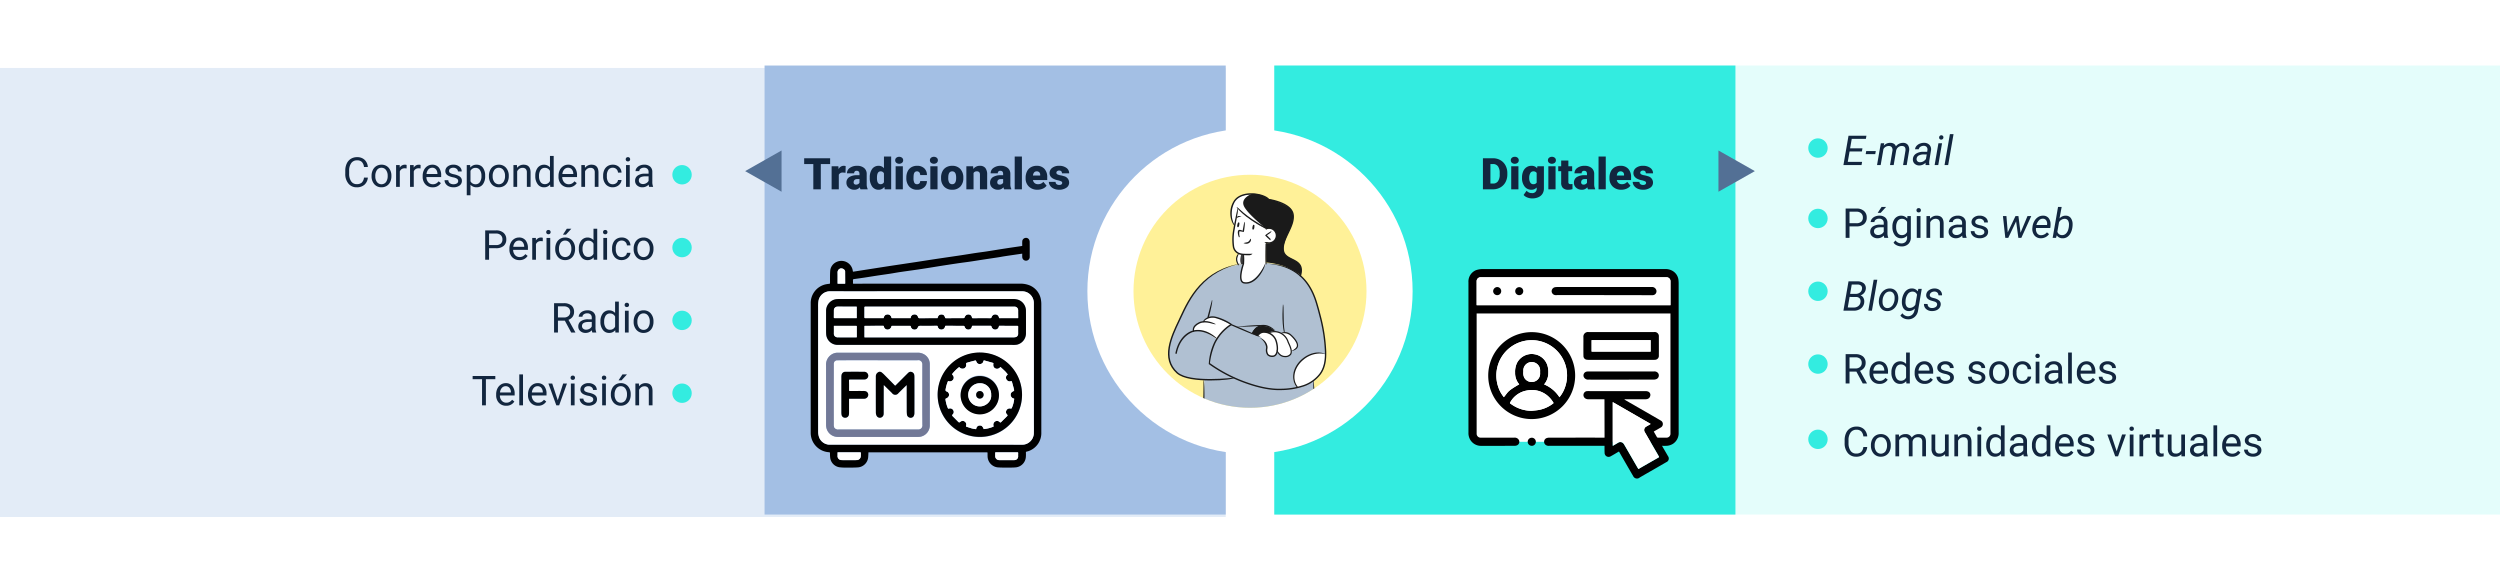 <svg xmlns="http://www.w3.org/2000/svg" xmlns:xlink="http://www.w3.org/1999/xlink" width="1030" height="239" viewBox="0 0 1030 239">
  <defs>
    <clipPath id="clip-path">
      <rect id="Rectangle_377365" data-name="Rectangle 377365" width="95.037" height="94.654" fill="none"/>
    </clipPath>
    <clipPath id="clip-path-2">
      <rect id="Rectangle_377367" data-name="Rectangle 377367" width="86.608" height="86.294" fill="none"/>
    </clipPath>
    <clipPath id="clip-path-3">
      <circle id="Ellipse_5886" data-name="Ellipse 5886" cx="48" cy="48" r="48" transform="translate(752 638)" fill="#fff198"/>
    </clipPath>
    <clipPath id="clip-path-4">
      <rect id="Rectangle_377375" data-name="Rectangle 377375" width="65.231" height="103.924" fill="none"/>
    </clipPath>
  </defs>
  <g id="Group_1087051" data-name="Group 1087051" transform="translate(-285 -558)">
    <g id="Group_1083524" data-name="Group 1083524">
      <rect id="Rectangle_377368" data-name="Rectangle 377368" width="1030" height="239" transform="translate(285 558)" fill="#fff"/>
      <rect id="Rectangle_377369" data-name="Rectangle 377369" width="505" height="185" transform="translate(285 586)" fill="#e3ecf7"/>
      <rect id="Rectangle_377370" data-name="Rectangle 377370" width="505" height="185" transform="translate(810 585)" fill="#e4fdfb"/>
      <path id="Path_841689" data-name="Path 841689" d="M60.556,12.165a4.447,4.447,0,0,1-1.415,2.959,4.638,4.638,0,0,1-3.167,1.042,4.259,4.259,0,0,1-3.432-1.536,6.178,6.178,0,0,1-1.291-4.109V9.359a6.886,6.886,0,0,1,.6-2.963,4.5,4.5,0,0,1,1.706-1.963,4.75,4.75,0,0,1,2.557-.685A4.367,4.367,0,0,1,59.2,4.823,4.5,4.5,0,0,1,60.556,7.8h-1.6a3.472,3.472,0,0,0-.9-2.1,2.725,2.725,0,0,0-1.938-.649,2.851,2.851,0,0,0-2.395,1.13A5.187,5.187,0,0,0,52.853,9.4v1.171a5.332,5.332,0,0,0,.822,3.132,2.655,2.655,0,0,0,2.3,1.163,3.067,3.067,0,0,0,2.038-.6,3.34,3.34,0,0,0,.942-2.1Zm1.527-.739A5.3,5.3,0,0,1,62.6,9.052a3.87,3.87,0,0,1,1.444-1.627,3.932,3.932,0,0,1,2.113-.573,3.788,3.788,0,0,1,2.968,1.27A4.886,4.886,0,0,1,70.26,11.5v.108a5.351,5.351,0,0,1-.5,2.353,3.813,3.813,0,0,1-1.436,1.623,3.977,3.977,0,0,1-2.146.581,3.778,3.778,0,0,1-2.959-1.27,4.861,4.861,0,0,1-1.133-3.362Zm1.544.183a3.842,3.842,0,0,0,.693,2.4A2.349,2.349,0,0,0,68.035,14a4.2,4.2,0,0,0,.689-2.569,3.836,3.836,0,0,0-.7-2.395,2.23,2.23,0,0,0-1.864-.917,2.205,2.205,0,0,0-1.834.9A4.17,4.17,0,0,0,63.627,11.609ZM76.527,8.4a4.6,4.6,0,0,0-.755-.058,2.024,2.024,0,0,0-2.05,1.287V16H72.186V7.019H73.68L73.7,8.056a2.391,2.391,0,0,1,2.142-1.2,1.569,1.569,0,0,1,.681.116Zm5.752,0a4.6,4.6,0,0,0-.755-.058,2.024,2.024,0,0,0-2.05,1.287V16H77.938V7.019h1.494l.025,1.038a2.391,2.391,0,0,1,2.142-1.2,1.569,1.569,0,0,1,.681.116Zm4.98,7.77a3.924,3.924,0,0,1-2.972-1.2,4.452,4.452,0,0,1-1.146-3.208v-.282a5.39,5.39,0,0,1,.51-2.386,3.982,3.982,0,0,1,1.428-1.644,3.59,3.59,0,0,1,1.988-.594,3.364,3.364,0,0,1,2.723,1.154,5,5,0,0,1,.971,3.3v.639H84.678a3.193,3.193,0,0,0,.776,2.146,2.44,2.44,0,0,0,1.888.818,2.675,2.675,0,0,0,1.378-.332,3.462,3.462,0,0,0,.988-.88l.938.73A3.772,3.772,0,0,1,87.26,16.166Zm-.191-8.052a2.048,2.048,0,0,0-1.561.677,3.288,3.288,0,0,0-.78,1.9h4.5v-.116A2.925,2.925,0,0,0,88.6,8.758,1.928,1.928,0,0,0,87.069,8.114Zm10.7,5.5a1.131,1.131,0,0,0-.469-.967,4.514,4.514,0,0,0-1.635-.594,7.731,7.731,0,0,1-1.851-.6,2.633,2.633,0,0,1-1.013-.83,1.986,1.986,0,0,1-.328-1.146,2.33,2.33,0,0,1,.934-1.868,3.647,3.647,0,0,1,2.386-.764,3.753,3.753,0,0,1,2.478.789,2.5,2.5,0,0,1,.95,2.017H97.677a1.386,1.386,0,0,0-.535-1.087,2.006,2.006,0,0,0-1.349-.457,2.1,2.1,0,0,0-1.312.365,1.15,1.15,0,0,0-.473.955.932.932,0,0,0,.44.838,5.413,5.413,0,0,0,1.59.54,8.283,8.283,0,0,1,1.864.614,2.718,2.718,0,0,1,1.058.859A2.112,2.112,0,0,1,99.3,13.51a2.3,2.3,0,0,1-.963,1.93,4.039,4.039,0,0,1-2.5.726,4.523,4.523,0,0,1-1.909-.382,3.105,3.105,0,0,1-1.3-1.067,2.571,2.571,0,0,1-.469-1.482H93.7a1.59,1.59,0,0,0,.618,1.224,2.4,2.4,0,0,0,1.523.452,2.476,2.476,0,0,0,1.4-.353A1.084,1.084,0,0,0,97.769,13.618Zm11.123-2.009a5.378,5.378,0,0,1-.938,3.3,3.006,3.006,0,0,1-2.54,1.253,3.294,3.294,0,0,1-2.573-1.038v4.325H101.3V7.019h1.4l.075,1a3.163,3.163,0,0,1,2.606-1.162,3.063,3.063,0,0,1,2.561,1.22,5.437,5.437,0,0,1,.942,3.4Zm-1.536-.174a3.968,3.968,0,0,0-.647-2.4,2.086,2.086,0,0,0-1.776-.88,2.257,2.257,0,0,0-2.092,1.237v4.292a2.262,2.262,0,0,0,2.108,1.229,2.076,2.076,0,0,0,1.756-.876A4.332,4.332,0,0,0,107.356,11.435Zm3.08-.008a5.3,5.3,0,0,1,.519-2.374A3.87,3.87,0,0,1,112.4,7.425a3.932,3.932,0,0,1,2.113-.573,3.788,3.788,0,0,1,2.968,1.27,4.886,4.886,0,0,1,1.133,3.378v.108a5.351,5.351,0,0,1-.5,2.353,3.813,3.813,0,0,1-1.436,1.623,3.977,3.977,0,0,1-2.146.581,3.778,3.778,0,0,1-2.959-1.27,4.861,4.861,0,0,1-1.133-3.362Zm1.544.183a3.842,3.842,0,0,0,.693,2.4A2.349,2.349,0,0,0,116.387,14a4.2,4.2,0,0,0,.689-2.569,3.836,3.836,0,0,0-.7-2.395,2.23,2.23,0,0,0-1.864-.917,2.205,2.205,0,0,0-1.834.9A4.17,4.17,0,0,0,111.979,11.609Zm10.011-4.59.05,1.129a3.273,3.273,0,0,1,2.689-1.295q2.847,0,2.872,3.212V16h-1.536V10.057a2.068,2.068,0,0,0-.444-1.436,1.78,1.78,0,0,0-1.357-.465,2.216,2.216,0,0,0-1.312.4,2.706,2.706,0,0,0-.88,1.046V16h-1.536V7.019Zm7.554,4.416a5.261,5.261,0,0,1,.979-3.324,3.333,3.333,0,0,1,5.063-.178V3.25h1.536V16h-1.411l-.075-.963a3.127,3.127,0,0,1-2.565,1.129,3.068,3.068,0,0,1-2.544-1.278,5.321,5.321,0,0,1-.984-3.337Zm1.536.174A3.984,3.984,0,0,0,131.71,14a2.039,2.039,0,0,0,1.743.863,2.24,2.24,0,0,0,2.133-1.312V9.426a2.257,2.257,0,0,0-2.117-1.27,2.049,2.049,0,0,0-1.76.872A4.386,4.386,0,0,0,131.08,11.609Zm12.152,4.557a3.924,3.924,0,0,1-2.972-1.2,4.452,4.452,0,0,1-1.146-3.208v-.282a5.39,5.39,0,0,1,.51-2.386,3.982,3.982,0,0,1,1.428-1.644,3.59,3.59,0,0,1,1.988-.594,3.364,3.364,0,0,1,2.723,1.154,5,5,0,0,1,.971,3.3v.639H140.65a3.193,3.193,0,0,0,.776,2.146,2.44,2.44,0,0,0,1.888.818,2.675,2.675,0,0,0,1.378-.332,3.462,3.462,0,0,0,.988-.88l.938.73A3.772,3.772,0,0,1,143.232,16.166Zm-.191-8.052a2.048,2.048,0,0,0-1.561.677,3.288,3.288,0,0,0-.78,1.9h4.5v-.116a2.925,2.925,0,0,0-.631-1.814A1.928,1.928,0,0,0,143.041,8.114Zm6.923-1.1.05,1.129A3.273,3.273,0,0,1,152.7,6.853q2.847,0,2.872,3.212V16H154.04V10.057a2.068,2.068,0,0,0-.444-1.436,1.78,1.78,0,0,0-1.357-.465,2.216,2.216,0,0,0-1.312.4,2.706,2.706,0,0,0-.88,1.046V16h-1.536V7.019Zm11.53,7.894a2.212,2.212,0,0,0,1.436-.5,1.752,1.752,0,0,0,.681-1.245h1.453a2.785,2.785,0,0,1-.531,1.469,3.5,3.5,0,0,1-1.307,1.112,3.772,3.772,0,0,1-1.731.415,3.7,3.7,0,0,1-2.918-1.224,4.877,4.877,0,0,1-1.083-3.349v-.257A5.407,5.407,0,0,1,157.974,9a3.667,3.667,0,0,1,1.382-1.585,3.926,3.926,0,0,1,2.129-.564,3.6,3.6,0,0,1,2.511.9,3.234,3.234,0,0,1,1.067,2.349H163.61a2.116,2.116,0,0,0-.66-1.432,2.053,2.053,0,0,0-1.465-.56,2.149,2.149,0,0,0-1.814.843,3.957,3.957,0,0,0-.643,2.436v.291a3.878,3.878,0,0,0,.639,2.391A2.16,2.16,0,0,0,161.494,14.913ZM168.458,16h-1.536V7.019h1.536ZM166.8,4.636a.917.917,0,0,1,.228-.631.857.857,0,0,1,.677-.257.87.87,0,0,1,.681.257.907.907,0,0,1,.232.631.877.877,0,0,1-.232.623.886.886,0,0,1-.681.249.872.872,0,0,1-.677-.249A.886.886,0,0,1,166.8,4.636ZM176.46,16a3.226,3.226,0,0,1-.216-.946,3.426,3.426,0,0,1-2.557,1.112,3.17,3.17,0,0,1-2.179-.751,2.43,2.43,0,0,1-.851-1.905,2.539,2.539,0,0,1,1.067-2.179,5.029,5.029,0,0,1,3-.776h1.494V9.849a1.725,1.725,0,0,0-.481-1.282,1.935,1.935,0,0,0-1.419-.477,2.239,2.239,0,0,0-1.378.415,1.223,1.223,0,0,0-.556,1H170.84a2.119,2.119,0,0,1,.477-1.3,3.258,3.258,0,0,1,1.295-.992,4.356,4.356,0,0,1,1.8-.365,3.551,3.551,0,0,1,2.432.776,2.8,2.8,0,0,1,.913,2.137V13.9a5.054,5.054,0,0,0,.315,1.967V16Zm-2.548-1.17a2.7,2.7,0,0,0,1.37-.374,2.259,2.259,0,0,0,.938-.971V11.642h-1.2q-2.822,0-2.822,1.652a1.4,1.4,0,0,0,.481,1.129A1.85,1.85,0,0,0,173.912,14.83ZM110.494,41.269V46H108.9V33.914h4.458a4.478,4.478,0,0,1,3.109,1.013,3.433,3.433,0,0,1,1.125,2.681,3.388,3.388,0,0,1-1.1,2.71,4.678,4.678,0,0,1-3.15.95Zm0-1.3h2.864a2.863,2.863,0,0,0,1.959-.6A2.2,2.2,0,0,0,116,37.62a2.277,2.277,0,0,0-.681-1.73,2.682,2.682,0,0,0-1.868-.674h-2.955ZM123,46.166a3.924,3.924,0,0,1-2.972-1.2,4.452,4.452,0,0,1-1.146-3.208v-.282a5.39,5.39,0,0,1,.51-2.386,3.982,3.982,0,0,1,1.428-1.644,3.59,3.59,0,0,1,1.988-.594,3.364,3.364,0,0,1,2.723,1.154,5,5,0,0,1,.971,3.3v.639h-6.084a3.193,3.193,0,0,0,.776,2.146,2.44,2.44,0,0,0,1.888.818,2.675,2.675,0,0,0,1.378-.332,3.462,3.462,0,0,0,.988-.88l.938.73A3.772,3.772,0,0,1,123,46.166Zm-.191-8.052a2.048,2.048,0,0,0-1.561.677,3.288,3.288,0,0,0-.78,1.9h4.5v-.116a2.925,2.925,0,0,0-.631-1.814A1.928,1.928,0,0,0,122.812,38.114Zm9.812.282a4.6,4.6,0,0,0-.755-.058,2.024,2.024,0,0,0-2.05,1.287V46h-1.536V37.019h1.494l.025,1.038a2.391,2.391,0,0,1,2.142-1.2,1.569,1.569,0,0,1,.681.116ZM135.7,46h-1.536V37.019H135.7Zm-1.66-11.364a.917.917,0,0,1,.228-.631.857.857,0,0,1,.677-.257.87.87,0,0,1,.681.257.907.907,0,0,1,.232.631.877.877,0,0,1-.232.623.886.886,0,0,1-.681.249.872.872,0,0,1-.677-.249A.886.886,0,0,1,134.043,34.636Zm3.71,6.79a5.3,5.3,0,0,1,.519-2.374,3.87,3.87,0,0,1,1.444-1.627,3.932,3.932,0,0,1,2.113-.573,3.788,3.788,0,0,1,2.968,1.27A4.886,4.886,0,0,1,145.93,41.5v.108a5.351,5.351,0,0,1-.5,2.353,3.813,3.813,0,0,1-1.436,1.623,3.977,3.977,0,0,1-2.146.581,3.778,3.778,0,0,1-2.959-1.27,4.861,4.861,0,0,1-1.133-3.362Zm1.544.183a3.842,3.842,0,0,0,.693,2.4A2.349,2.349,0,0,0,143.705,44a4.2,4.2,0,0,0,.689-2.569,3.836,3.836,0,0,0-.7-2.395,2.23,2.23,0,0,0-1.864-.917,2.205,2.205,0,0,0-1.834.9A4.17,4.17,0,0,0,139.3,41.609Zm3.229-8.359h1.859l-2.225,2.44-1.237,0Zm4.956,8.185a5.261,5.261,0,0,1,.979-3.324,3.333,3.333,0,0,1,5.063-.178V33.25h1.536V46h-1.411l-.075-.963a3.127,3.127,0,0,1-2.565,1.129,3.068,3.068,0,0,1-2.544-1.278,5.321,5.321,0,0,1-.984-3.337Zm1.536.174A3.984,3.984,0,0,0,149.648,44a2.039,2.039,0,0,0,1.743.863,2.24,2.24,0,0,0,2.133-1.312V39.426a2.257,2.257,0,0,0-2.117-1.27,2.049,2.049,0,0,0-1.76.872A4.386,4.386,0,0,0,149.018,41.609ZM159.111,46h-1.536V37.019h1.536Zm-1.66-11.364a.917.917,0,0,1,.228-.631.857.857,0,0,1,.677-.257.87.87,0,0,1,.681.257.907.907,0,0,1,.232.631.877.877,0,0,1-.232.623.886.886,0,0,1-.681.249.872.872,0,0,1-.677-.249A.886.886,0,0,1,157.451,34.636Zm7.72,10.276a2.212,2.212,0,0,0,1.436-.5,1.752,1.752,0,0,0,.681-1.245h1.453a2.785,2.785,0,0,1-.531,1.469,3.5,3.5,0,0,1-1.307,1.112,3.772,3.772,0,0,1-1.731.415,3.7,3.7,0,0,1-2.918-1.224,4.877,4.877,0,0,1-1.083-3.349v-.257A5.407,5.407,0,0,1,161.651,39a3.667,3.667,0,0,1,1.382-1.585,3.926,3.926,0,0,1,2.129-.564,3.6,3.6,0,0,1,2.511.9,3.234,3.234,0,0,1,1.067,2.349h-1.453a2.116,2.116,0,0,0-.66-1.432,2.053,2.053,0,0,0-1.465-.56,2.149,2.149,0,0,0-1.814.843,3.957,3.957,0,0,0-.643,2.436v.291a3.878,3.878,0,0,0,.639,2.391A2.16,2.16,0,0,0,165.171,44.913Zm4.889-3.486a5.3,5.3,0,0,1,.519-2.374,3.87,3.87,0,0,1,1.444-1.627,3.932,3.932,0,0,1,2.113-.573,3.788,3.788,0,0,1,2.968,1.27,4.886,4.886,0,0,1,1.133,3.378v.108a5.351,5.351,0,0,1-.5,2.353,3.813,3.813,0,0,1-1.436,1.623,3.977,3.977,0,0,1-2.146.581,3.778,3.778,0,0,1-2.959-1.27,4.861,4.861,0,0,1-1.133-3.362Zm1.544.183a3.842,3.842,0,0,0,.693,2.4A2.349,2.349,0,0,0,176.012,44a4.2,4.2,0,0,0,.689-2.569,3.836,3.836,0,0,0-.7-2.395,2.23,2.23,0,0,0-1.864-.917,2.205,2.205,0,0,0-1.834.9A4.17,4.17,0,0,0,171.6,41.609Zm-29.891,29.5h-2.839V76h-1.6V63.914h4a4.736,4.736,0,0,1,3.142.93,3.345,3.345,0,0,1,1.1,2.706,3.254,3.254,0,0,1-.61,1.967,3.642,3.642,0,0,1-1.7,1.253l2.839,5.13V76h-1.71Zm-2.839-1.3h2.449a2.762,2.762,0,0,0,1.888-.615,2.081,2.081,0,0,0,.7-1.647,2.191,2.191,0,0,0-.668-1.721,2.83,2.83,0,0,0-1.93-.607h-2.44ZM153.052,76a3.226,3.226,0,0,1-.216-.946,3.426,3.426,0,0,1-2.557,1.112,3.17,3.17,0,0,1-2.179-.751,2.43,2.43,0,0,1-.851-1.905,2.539,2.539,0,0,1,1.067-2.179,5.029,5.029,0,0,1,3-.776h1.494v-.706a1.725,1.725,0,0,0-.481-1.282,1.935,1.935,0,0,0-1.419-.477,2.239,2.239,0,0,0-1.378.415,1.223,1.223,0,0,0-.556,1h-1.544a2.119,2.119,0,0,1,.477-1.3,3.258,3.258,0,0,1,1.295-.992,4.356,4.356,0,0,1,1.8-.365,3.551,3.551,0,0,1,2.432.776,2.8,2.8,0,0,1,.913,2.137V73.9a5.054,5.054,0,0,0,.315,1.967V76ZM150.5,74.83a2.7,2.7,0,0,0,1.37-.374,2.259,2.259,0,0,0,.938-.971V71.642h-1.2q-2.822,0-2.822,1.652a1.4,1.4,0,0,0,.481,1.129A1.85,1.85,0,0,0,150.5,74.83Zm5.877-3.4a5.261,5.261,0,0,1,.979-3.324,3.333,3.333,0,0,1,5.063-.178V63.25h1.536V76h-1.411l-.075-.963a3.127,3.127,0,0,1-2.565,1.129,3.068,3.068,0,0,1-2.544-1.278,5.321,5.321,0,0,1-.984-3.337Zm1.536.174A3.984,3.984,0,0,0,158.547,74a2.039,2.039,0,0,0,1.743.863,2.24,2.24,0,0,0,2.133-1.312V69.426a2.257,2.257,0,0,0-2.117-1.27,2.049,2.049,0,0,0-1.76.872A4.386,4.386,0,0,0,157.916,71.609ZM168.01,76h-1.536V67.019h1.536Zm-1.66-11.364a.917.917,0,0,1,.228-.631.857.857,0,0,1,.677-.257.87.87,0,0,1,.681.257.907.907,0,0,1,.232.631.877.877,0,0,1-.232.623.886.886,0,0,1-.681.249.872.872,0,0,1-.677-.249A.886.886,0,0,1,166.35,64.636Zm3.71,6.79a5.3,5.3,0,0,1,.519-2.374,3.87,3.87,0,0,1,1.444-1.627,3.932,3.932,0,0,1,2.113-.573,3.788,3.788,0,0,1,2.968,1.27,4.886,4.886,0,0,1,1.133,3.378v.108a5.351,5.351,0,0,1-.5,2.353,3.813,3.813,0,0,1-1.436,1.623,3.977,3.977,0,0,1-2.146.581,3.778,3.778,0,0,1-2.959-1.27,4.861,4.861,0,0,1-1.133-3.362Zm1.544.183a3.842,3.842,0,0,0,.693,2.4A2.349,2.349,0,0,0,176.012,74a4.2,4.2,0,0,0,.689-2.569,3.836,3.836,0,0,0-.7-2.395,2.23,2.23,0,0,0-1.864-.917,2.205,2.205,0,0,0-1.834.9A4.17,4.17,0,0,0,171.6,71.609ZM113.075,95.217H109.19V106H107.6V95.217h-3.876v-1.3h9.347Zm4.458,10.949a3.924,3.924,0,0,1-2.972-1.2,4.452,4.452,0,0,1-1.146-3.208v-.282a5.39,5.39,0,0,1,.51-2.386,3.982,3.982,0,0,1,1.428-1.644,3.59,3.59,0,0,1,1.988-.594,3.364,3.364,0,0,1,2.723,1.154,5,5,0,0,1,.971,3.3v.639h-6.084a3.193,3.193,0,0,0,.776,2.146,2.44,2.44,0,0,0,1.888.818,2.675,2.675,0,0,0,1.378-.332,3.462,3.462,0,0,0,.988-.88l.938.73A3.772,3.772,0,0,1,117.533,106.166Zm-.191-8.052a2.048,2.048,0,0,0-1.561.677,3.288,3.288,0,0,0-.78,1.9h4.5v-.116a2.925,2.925,0,0,0-.631-1.814A1.929,1.929,0,0,0,117.342,98.114ZM124.48,106h-1.536V93.25h1.536Zm6.184.166a3.924,3.924,0,0,1-2.972-1.2,4.452,4.452,0,0,1-1.146-3.208v-.282a5.39,5.39,0,0,1,.51-2.386,3.982,3.982,0,0,1,1.428-1.644,3.59,3.59,0,0,1,1.988-.594,3.364,3.364,0,0,1,2.723,1.154,5,5,0,0,1,.971,3.3v.639h-6.084a3.193,3.193,0,0,0,.776,2.146,2.44,2.44,0,0,0,1.888.818,2.675,2.675,0,0,0,1.378-.332,3.462,3.462,0,0,0,.988-.88l.938.73A3.772,3.772,0,0,1,130.665,106.166Zm-.191-8.052a2.048,2.048,0,0,0-1.561.677,3.288,3.288,0,0,0-.78,1.9h4.5v-.116A2.925,2.925,0,0,0,132,98.758,1.929,1.929,0,0,0,130.474,98.114Zm8.326,5.8,2.225-6.9h1.569L139.372,106H138.2l-3.254-8.981h1.569ZM145.739,106H144.2V97.019h1.536Zm-1.66-11.364a.917.917,0,0,1,.228-.631.857.857,0,0,1,.677-.257.87.87,0,0,1,.681.257.907.907,0,0,1,.232.631.877.877,0,0,1-.232.623.886.886,0,0,1-.681.249.872.872,0,0,1-.677-.249A.886.886,0,0,1,144.079,94.636Zm9.347,8.981a1.13,1.13,0,0,0-.469-.967,4.514,4.514,0,0,0-1.635-.594,7.731,7.731,0,0,1-1.851-.6,2.633,2.633,0,0,1-1.013-.83,1.986,1.986,0,0,1-.328-1.146,2.33,2.33,0,0,1,.934-1.868,3.647,3.647,0,0,1,2.386-.764,3.753,3.753,0,0,1,2.478.789,2.5,2.5,0,0,1,.95,2.017h-1.544a1.386,1.386,0,0,0-.535-1.087,2.006,2.006,0,0,0-1.349-.457,2.1,2.1,0,0,0-1.312.365,1.15,1.15,0,0,0-.473.955.932.932,0,0,0,.44.838,5.413,5.413,0,0,0,1.59.54,8.283,8.283,0,0,1,1.864.614,2.718,2.718,0,0,1,1.058.859,2.112,2.112,0,0,1,.344,1.224,2.3,2.3,0,0,1-.963,1.93,4.039,4.039,0,0,1-2.5.726,4.523,4.523,0,0,1-1.909-.382,3.105,3.105,0,0,1-1.3-1.067,2.571,2.571,0,0,1-.469-1.482h1.536a1.59,1.59,0,0,0,.618,1.224,2.4,2.4,0,0,0,1.523.452,2.476,2.476,0,0,0,1.4-.353A1.084,1.084,0,0,0,153.425,103.618Zm5.2,2.382h-1.536V97.019h1.536Zm-1.66-11.364a.917.917,0,0,1,.228-.631.857.857,0,0,1,.677-.257.87.87,0,0,1,.681.257.907.907,0,0,1,.232.631.877.877,0,0,1-.232.623.886.886,0,0,1-.681.249.872.872,0,0,1-.677-.249A.886.886,0,0,1,156.97,94.636Zm3.71,6.79a5.3,5.3,0,0,1,.519-2.374,3.87,3.87,0,0,1,1.444-1.627,3.932,3.932,0,0,1,2.113-.573,3.788,3.788,0,0,1,2.968,1.27,4.886,4.886,0,0,1,1.133,3.378v.108a5.351,5.351,0,0,1-.5,2.353,3.813,3.813,0,0,1-1.436,1.623,3.977,3.977,0,0,1-2.146.581,3.778,3.778,0,0,1-2.959-1.27,4.861,4.861,0,0,1-1.133-3.362Zm1.544.183a3.842,3.842,0,0,0,.693,2.4,2.349,2.349,0,0,0,3.715-.012,4.2,4.2,0,0,0,.689-2.569,3.836,3.836,0,0,0-.7-2.395,2.23,2.23,0,0,0-1.864-.917,2.205,2.205,0,0,0-1.834.9A4.17,4.17,0,0,0,162.224,101.609Zm3.229-8.359h1.859l-2.225,2.44-1.237,0Zm6.782,3.769.05,1.129a3.273,3.273,0,0,1,2.689-1.295q2.847,0,2.872,3.212V106h-1.536v-5.943a2.068,2.068,0,0,0-.444-1.436,1.78,1.78,0,0,0-1.357-.465,2.216,2.216,0,0,0-1.312.4,2.706,2.706,0,0,0-.88,1.046V106h-1.536V97.019Z" transform="translate(376 619)" fill="#12263f"/>
      <rect id="Rectangle_377371" data-name="Rectangle 377371" width="190" height="185" transform="translate(810 585)" fill="#33ece0"/>
      <rect id="Rectangle_377372" data-name="Rectangle 377372" width="190" height="185" transform="translate(600 585)" fill="#a3bfe4"/>
      <path id="Path_841688" data-name="Path 841688" d="M8.1,12.414H3.021L2.274,16.7h5.91L7.952,18H.49L2.59,5.914H9.969l-.232,1.3H3.918L3.246,11.11h5.08Zm5.5,1.079H9.662l.224-1.253h3.943Zm3.7-4.482-.191,1a3.512,3.512,0,0,1,2.731-1.162,2.771,2.771,0,0,1,1.448.39,1.914,1.914,0,0,1,.818,1.054,3.708,3.708,0,0,1,2.98-1.444,2.375,2.375,0,0,1,1.984.9A3.232,3.232,0,0,1,27.55,12.1L26.563,18H25.068l.979-5.918a3.127,3.127,0,0,0,0-.789q-.158-1.129-1.478-1.154a2.269,2.269,0,0,0-1.49.51,2.361,2.361,0,0,0-.859,1.382L21.2,18H19.689l1-5.91a1.9,1.9,0,0,0-.278-1.419,1.463,1.463,0,0,0-1.2-.515,2.46,2.46,0,0,0-2.233,1.278L15.838,18h-1.5L15.9,9.019ZM34.374,18a2.012,2.012,0,0,1-.058-.473l.025-.473a3.682,3.682,0,0,1-2.623,1.112,2.684,2.684,0,0,1-1.93-.751,2.274,2.274,0,0,1-.677-1.839,2.765,2.765,0,0,1,1.249-2.229,5.318,5.318,0,0,1,3.067-.8L35,12.555l.1-.714a1.641,1.641,0,0,0-.311-1.274,1.5,1.5,0,0,0-1.183-.486,2.317,2.317,0,0,0-1.365.378A1.607,1.607,0,0,0,31.51,11.5L30,11.509a2.408,2.408,0,0,1,.614-1.4A3.574,3.574,0,0,1,32,9.164a4.478,4.478,0,0,1,1.751-.32,2.978,2.978,0,0,1,2.183.851,2.639,2.639,0,0,1,.656,2.171l-.73,4.449-.042.639a3.133,3.133,0,0,0,.1.9L35.9,18Zm-2.357-1.162a2.62,2.62,0,0,0,1.365-.344,3.458,3.458,0,0,0,1.108-1l.324-1.851-1.137-.008a4.308,4.308,0,0,0-2.175.448,1.651,1.651,0,0,0-.855,1.27,1.286,1.286,0,0,0,.295,1.05A1.4,1.4,0,0,0,32.016,16.838ZM39.562,18H38.067l1.561-8.981h1.494ZM40.8,5.74a.822.822,0,0,1,.635.228.854.854,0,0,1,.253.643.886.886,0,0,1-.888.9.828.828,0,0,1-.639-.224.812.812,0,0,1-.241-.631.942.942,0,0,1,.249-.647A.878.878,0,0,1,40.8,5.74ZM43.646,18H42.151L44.359,5.25h1.5ZM3,43.269V48H1.4V35.914H5.86a4.478,4.478,0,0,1,3.109,1.013,3.433,3.433,0,0,1,1.125,2.681,3.388,3.388,0,0,1-1.1,2.71,4.678,4.678,0,0,1-3.15.95Zm0-1.3H5.86a2.863,2.863,0,0,0,1.959-.6A2.2,2.2,0,0,0,8.5,39.62a2.277,2.277,0,0,0-.681-1.73,2.682,2.682,0,0,0-1.868-.674H3ZM17.34,48a3.226,3.226,0,0,1-.216-.946,3.426,3.426,0,0,1-2.557,1.112,3.17,3.17,0,0,1-2.179-.751,2.43,2.43,0,0,1-.851-1.905A2.539,2.539,0,0,1,12.6,43.331a5.029,5.029,0,0,1,3-.776H17.1v-.706a1.725,1.725,0,0,0-.481-1.282,1.935,1.935,0,0,0-1.419-.477,2.239,2.239,0,0,0-1.378.415,1.223,1.223,0,0,0-.556,1H11.721a2.119,2.119,0,0,1,.477-1.3,3.258,3.258,0,0,1,1.295-.992,4.356,4.356,0,0,1,1.8-.365,3.551,3.551,0,0,1,2.432.776,2.8,2.8,0,0,1,.913,2.137V45.9a5.054,5.054,0,0,0,.315,1.967V48Zm-2.548-1.17a2.7,2.7,0,0,0,1.37-.374,2.259,2.259,0,0,0,.938-.971V43.642H15.9q-2.822,0-2.822,1.652a1.4,1.4,0,0,0,.481,1.129A1.85,1.85,0,0,0,14.792,46.83Zm1.419-11.58h1.859l-2.225,2.44-1.237,0Zm4.466,8.185a5.279,5.279,0,0,1,.971-3.341,3.348,3.348,0,0,1,5.138-.079l.075-1h1.4v8.766a3.654,3.654,0,0,1-1.033,2.748,3.814,3.814,0,0,1-2.777,1,4.619,4.619,0,0,1-1.9-.415,3.272,3.272,0,0,1-1.419-1.137l.8-.921a3,3,0,0,0,2.416,1.22,2.353,2.353,0,0,0,1.747-.631,2.411,2.411,0,0,0,.627-1.776V47.1a3.156,3.156,0,0,1-2.515,1.063,3.068,3.068,0,0,1-2.552-1.27A5.55,5.55,0,0,1,20.677,43.435Zm1.544.174A4.027,4.027,0,0,0,22.844,46a2.023,2.023,0,0,0,1.743.867,2.249,2.249,0,0,0,2.133-1.32v-4.1A2.276,2.276,0,0,0,24.6,40.156a2.041,2.041,0,0,0-1.751.872A4.386,4.386,0,0,0,22.221,43.609ZM32.249,48H30.713V39.019h1.536Zm-1.66-11.364a.917.917,0,0,1,.228-.631.857.857,0,0,1,.677-.257.87.87,0,0,1,.681.257.907.907,0,0,1,.232.631.877.877,0,0,1-.232.623.886.886,0,0,1-.681.249.872.872,0,0,1-.677-.249A.886.886,0,0,1,30.588,36.636Zm5.57,2.382.05,1.129A3.273,3.273,0,0,1,38.9,38.853q2.847,0,2.872,3.212V48H40.234V42.057a2.068,2.068,0,0,0-.444-1.436,1.78,1.78,0,0,0-1.357-.465,2.216,2.216,0,0,0-1.312.4,2.706,2.706,0,0,0-.88,1.046V48H34.706V39.019ZM49.63,48a3.226,3.226,0,0,1-.216-.946,3.426,3.426,0,0,1-2.557,1.112,3.17,3.17,0,0,1-2.179-.751,2.43,2.43,0,0,1-.851-1.905,2.539,2.539,0,0,1,1.067-2.179,5.029,5.029,0,0,1,3-.776H49.39v-.706a1.725,1.725,0,0,0-.481-1.282,1.935,1.935,0,0,0-1.419-.477,2.239,2.239,0,0,0-1.378.415,1.223,1.223,0,0,0-.556,1H44.011a2.119,2.119,0,0,1,.477-1.3,3.258,3.258,0,0,1,1.295-.992,4.356,4.356,0,0,1,1.8-.365,3.551,3.551,0,0,1,2.432.776,2.8,2.8,0,0,1,.913,2.137V45.9a5.054,5.054,0,0,0,.315,1.967V48Zm-2.548-1.17a2.7,2.7,0,0,0,1.37-.374,2.259,2.259,0,0,0,.938-.971V43.642h-1.2q-2.822,0-2.822,1.652a1.4,1.4,0,0,0,.481,1.129A1.85,1.85,0,0,0,47.082,46.83Zm11.48-1.212a1.13,1.13,0,0,0-.469-.967,4.514,4.514,0,0,0-1.635-.594,7.731,7.731,0,0,1-1.851-.6,2.633,2.633,0,0,1-1.013-.83,1.986,1.986,0,0,1-.328-1.146,2.33,2.33,0,0,1,.934-1.868,3.647,3.647,0,0,1,2.386-.764,3.753,3.753,0,0,1,2.478.789,2.5,2.5,0,0,1,.95,2.017H58.471a1.386,1.386,0,0,0-.535-1.087,2.006,2.006,0,0,0-1.349-.457,2.1,2.1,0,0,0-1.312.365,1.15,1.15,0,0,0-.473.955.932.932,0,0,0,.44.838,5.413,5.413,0,0,0,1.59.54,8.283,8.283,0,0,1,1.864.614,2.718,2.718,0,0,1,1.058.859A2.112,2.112,0,0,1,60.1,45.51a2.3,2.3,0,0,1-.963,1.93,4.039,4.039,0,0,1-2.5.726,4.523,4.523,0,0,1-1.909-.382,3.105,3.105,0,0,1-1.3-1.067,2.571,2.571,0,0,1-.469-1.482h1.536a1.59,1.59,0,0,0,.618,1.224,2.4,2.4,0,0,0,1.523.452,2.476,2.476,0,0,0,1.4-.353A1.084,1.084,0,0,0,58.562,45.618Zm14.9.257,2.864-6.856h1.552L73.786,48h-1.22l-.93-6.79L68.4,48h-1.22l-.971-8.981h1.436l.548,6.69,3.188-6.69H72.59Zm8.3,2.291a3.238,3.238,0,0,1-2.623-1.237,4.256,4.256,0,0,1-.8-3.08l.042-.357a5.976,5.976,0,0,1,.793-2.44,4.61,4.61,0,0,1,1.59-1.664,3.709,3.709,0,0,1,2.025-.535,2.856,2.856,0,0,1,2.175.921,3.789,3.789,0,0,1,.863,2.407A7.035,7.035,0,0,1,85.8,43.26l-.091.689H79.837a3.034,3.034,0,0,0,.4,2.075,1.907,1.907,0,0,0,1.648.888,3.2,3.2,0,0,0,2.457-1.2l.863.73a3.951,3.951,0,0,1-1.457,1.274A4.129,4.129,0,0,1,81.763,48.166Zm.955-8.06a2.195,2.195,0,0,0-1.623.631,4.484,4.484,0,0,0-1.1,1.951l4.366.008.033-.133a2.457,2.457,0,0,0-.336-1.739A1.581,1.581,0,0,0,82.717,40.106Zm12.127,3.445a7,7,0,0,1-.755,2.482,4.231,4.231,0,0,1-1.428,1.635,3.249,3.249,0,0,1-1.859.506,2.773,2.773,0,0,1-2.416-1.22L88.08,48H86.693L88.91,35.25h1.5l-.9,4.765a3.3,3.3,0,0,1,2.623-1.162,2.505,2.505,0,0,1,2.017.955,4.2,4.2,0,0,1,.764,2.54,7.824,7.824,0,0,1-.05,1.029Zm-1.428-.866a3.2,3.2,0,0,0-.407-1.853,1.556,1.556,0,0,0-1.32-.676,2.735,2.735,0,0,0-2.374,1.409l-.672,3.9a1.912,1.912,0,0,0,1.868,1.4,2.183,2.183,0,0,0,1.54-.522,3.412,3.412,0,0,0,1-1.555A6.989,6.989,0,0,0,93.417,42.684ZM.49,78l2.1-12.086,3.544.008a4.03,4.03,0,0,1,2.772.83,2.657,2.657,0,0,1,.805,2.316,3.142,3.142,0,0,1-2.183,2.615,2.25,2.25,0,0,1,1.216,1.079,3.016,3.016,0,0,1,.328,1.685,3.526,3.526,0,0,1-1.312,2.594A4.735,4.735,0,0,1,4.69,78Zm2.54-5.653-.755,4.341L4.74,76.7a2.953,2.953,0,0,0,1.893-.6,2.356,2.356,0,0,0,.888-1.632,1.935,1.935,0,0,0-.34-1.524,1.854,1.854,0,0,0-1.436-.58Zm.224-1.278,2.25.008a2.9,2.9,0,0,0,1.781-.541,2.119,2.119,0,0,0,.851-1.489,1.52,1.52,0,0,0-.344-1.331,2.205,2.205,0,0,0-1.5-.491l-2.374-.008ZM12.235,78H10.741l2.208-12.75h1.5Zm7.446-9.147a3.237,3.237,0,0,1,1.934.614,3.49,3.49,0,0,1,1.191,1.648,5.1,5.1,0,0,1,.261,2.3l-.017.183a6.041,6.041,0,0,1-.78,2.37,4.578,4.578,0,0,1-1.61,1.648,3.927,3.927,0,0,1-2.167.556,3.243,3.243,0,0,1-1.93-.614,3.411,3.411,0,0,1-1.183-1.627,5.239,5.239,0,0,1-.266-2.266,6.12,6.12,0,0,1,.755-2.507,4.685,4.685,0,0,1,1.623-1.722A3.881,3.881,0,0,1,19.681,68.853Zm-3.055,4.814a5.1,5.1,0,0,0,0,1.087,2.664,2.664,0,0,0,.585,1.561,1.757,1.757,0,0,0,1.341.606,2.394,2.394,0,0,0,1.378-.369,3.1,3.1,0,0,0,1.063-1.191,5.016,5.016,0,0,0,.556-1.768,7.962,7.962,0,0,0,.025-1.287,2.765,2.765,0,0,0-.606-1.585,1.8,1.8,0,0,0-1.345-.614,2.448,2.448,0,0,0-1.976.913,4.511,4.511,0,0,0-1,2.457Zm7.994-.174a7.32,7.32,0,0,1,.793-2.552,4.146,4.146,0,0,1,1.444-1.6,3.348,3.348,0,0,1,1.864-.494,2.763,2.763,0,0,1,2.357,1.179l.3-1h1.378l-1.494,8.791a4.37,4.37,0,0,1-1.395,2.752,3.928,3.928,0,0,1-2.847.984,4.043,4.043,0,0,1-1.747-.432,3.322,3.322,0,0,1-1.316-1.137l.855-.921a2.695,2.695,0,0,0,3.964.639,3.084,3.084,0,0,0,.984-1.793l.166-.8a3.4,3.4,0,0,1-2.565,1.063,2.641,2.641,0,0,1-1.457-.452,2.751,2.751,0,0,1-.959-1.237,5.056,5.056,0,0,1-.374-1.805A9.279,9.279,0,0,1,24.62,73.493Zm1.453.85a3.16,3.16,0,0,0,.411,1.836,1.553,1.553,0,0,0,1.316.684,2.721,2.721,0,0,0,2.316-1.318l.706-4.12a1.887,1.887,0,0,0-1.8-1.277,2.331,2.331,0,0,0-2,.995,5.183,5.183,0,0,0-.926,2.777ZM39.08,75.568q.125-.93-1.021-1.312L36.5,73.8q-1.976-.681-1.909-2.258A2.487,2.487,0,0,1,35.673,69.6a3.858,3.858,0,0,1,2.411-.743,3.216,3.216,0,0,1,2.212.793,2.511,2.511,0,0,1,.818,2.021l-1.494-.008a1.4,1.4,0,0,0-.423-1.1,1.675,1.675,0,0,0-1.17-.44,2.187,2.187,0,0,0-1.345.382,1.4,1.4,0,0,0-.606.979q-.108.78.955,1.137l.755.208a4.864,4.864,0,0,1,2.191,1.038,1.982,1.982,0,0,1,.6,1.585,2.518,2.518,0,0,1-.548,1.461,3.132,3.132,0,0,1-1.328.95,4.442,4.442,0,0,1-1.768.3,3.5,3.5,0,0,1-2.357-.834,2.579,2.579,0,0,1-.9-2.1l1.5.008a1.592,1.592,0,0,0,.481,1.212,1.84,1.84,0,0,0,1.32.457A2.588,2.588,0,0,0,38.4,76.56,1.325,1.325,0,0,0,39.08,75.568ZM5.835,103.111H3V108h-1.6V95.914h4a4.736,4.736,0,0,1,3.142.93,3.345,3.345,0,0,1,1.1,2.706,3.254,3.254,0,0,1-.61,1.967,3.642,3.642,0,0,1-1.7,1.253l2.839,5.13v.1H8.458ZM3,101.808H5.445a2.762,2.762,0,0,0,1.888-.615,2.081,2.081,0,0,0,.7-1.647,2.191,2.191,0,0,0-.668-1.721,2.829,2.829,0,0,0-1.93-.607H3Zm12.36,6.358a3.924,3.924,0,0,1-2.972-1.2,4.452,4.452,0,0,1-1.146-3.208v-.282a5.39,5.39,0,0,1,.51-2.386,3.982,3.982,0,0,1,1.428-1.644,3.59,3.59,0,0,1,1.988-.594,3.364,3.364,0,0,1,2.723,1.154,5,5,0,0,1,.971,3.3v.639H12.775a3.193,3.193,0,0,0,.776,2.146,2.44,2.44,0,0,0,1.888.818,2.675,2.675,0,0,0,1.378-.332,3.462,3.462,0,0,0,.988-.88l.938.73A3.772,3.772,0,0,1,15.356,108.166Zm-.191-8.052a2.048,2.048,0,0,0-1.561.677,3.288,3.288,0,0,0-.78,1.9h4.5v-.116a2.925,2.925,0,0,0-.631-1.814A1.929,1.929,0,0,0,15.166,100.114Zm5.1,3.32a5.261,5.261,0,0,1,.979-3.324,3.333,3.333,0,0,1,5.063-.178V95.25h1.536V108H26.43l-.075-.963a3.127,3.127,0,0,1-2.565,1.129,3.068,3.068,0,0,1-2.544-1.278,5.321,5.321,0,0,1-.984-3.337Zm1.536.174A3.984,3.984,0,0,0,22.429,106a2.039,2.039,0,0,0,1.743.863,2.24,2.24,0,0,0,2.133-1.312v-4.125a2.257,2.257,0,0,0-2.117-1.27,2.049,2.049,0,0,0-1.76.872A4.386,4.386,0,0,0,21.8,103.609Zm12.152,4.557a3.924,3.924,0,0,1-2.972-1.2,4.452,4.452,0,0,1-1.146-3.208v-.282a5.39,5.39,0,0,1,.51-2.386,3.982,3.982,0,0,1,1.428-1.644,3.59,3.59,0,0,1,1.988-.594,3.364,3.364,0,0,1,2.723,1.154,5,5,0,0,1,.971,3.3v.639H31.369a3.193,3.193,0,0,0,.776,2.146,2.44,2.44,0,0,0,1.888.818,2.675,2.675,0,0,0,1.378-.332,3.462,3.462,0,0,0,.988-.88l.938.73A3.772,3.772,0,0,1,33.95,108.166Zm-.191-8.052a2.048,2.048,0,0,0-1.561.677,3.288,3.288,0,0,0-.78,1.9h4.5v-.116a2.925,2.925,0,0,0-.631-1.814A1.929,1.929,0,0,0,33.759,100.114Zm10.7,5.5a1.13,1.13,0,0,0-.469-.967,4.514,4.514,0,0,0-1.635-.594,7.731,7.731,0,0,1-1.851-.6,2.633,2.633,0,0,1-1.013-.83,1.986,1.986,0,0,1-.328-1.146,2.33,2.33,0,0,1,.934-1.868,3.647,3.647,0,0,1,2.386-.764,3.753,3.753,0,0,1,2.478.789,2.5,2.5,0,0,1,.95,2.017H44.368a1.386,1.386,0,0,0-.535-1.087,2.006,2.006,0,0,0-1.349-.457,2.1,2.1,0,0,0-1.312.365,1.15,1.15,0,0,0-.473.955.932.932,0,0,0,.44.838,5.413,5.413,0,0,0,1.59.54,8.283,8.283,0,0,1,1.864.614,2.718,2.718,0,0,1,1.058.859,2.112,2.112,0,0,1,.344,1.224,2.3,2.3,0,0,1-.963,1.93,4.039,4.039,0,0,1-2.5.726,4.523,4.523,0,0,1-1.909-.382,3.105,3.105,0,0,1-1.3-1.067,2.571,2.571,0,0,1-.469-1.482h1.536a1.59,1.59,0,0,0,.618,1.224,2.4,2.4,0,0,0,1.523.452,2.476,2.476,0,0,0,1.4-.353A1.084,1.084,0,0,0,44.459,105.618Zm12.974,0a1.13,1.13,0,0,0-.469-.967,4.514,4.514,0,0,0-1.635-.594,7.731,7.731,0,0,1-1.851-.6,2.633,2.633,0,0,1-1.013-.83,1.986,1.986,0,0,1-.328-1.146,2.33,2.33,0,0,1,.934-1.868,3.647,3.647,0,0,1,2.386-.764,3.753,3.753,0,0,1,2.478.789,2.5,2.5,0,0,1,.95,2.017H57.342a1.386,1.386,0,0,0-.535-1.087,2.006,2.006,0,0,0-1.349-.457,2.1,2.1,0,0,0-1.312.365,1.15,1.15,0,0,0-.473.955.932.932,0,0,0,.44.838,5.413,5.413,0,0,0,1.59.54,8.283,8.283,0,0,1,1.864.614,2.718,2.718,0,0,1,1.058.859,2.112,2.112,0,0,1,.344,1.224,2.3,2.3,0,0,1-.963,1.93,4.039,4.039,0,0,1-2.5.726,4.523,4.523,0,0,1-1.909-.382,3.105,3.105,0,0,1-1.3-1.067,2.571,2.571,0,0,1-.469-1.482h1.536a1.59,1.59,0,0,0,.618,1.224,2.4,2.4,0,0,0,1.523.452,2.476,2.476,0,0,0,1.4-.353A1.084,1.084,0,0,0,57.433,105.618Zm3.129-2.191a5.3,5.3,0,0,1,.519-2.374,3.87,3.87,0,0,1,1.444-1.627,3.932,3.932,0,0,1,2.113-.573,3.788,3.788,0,0,1,2.968,1.27,4.886,4.886,0,0,1,1.133,3.378v.108a5.351,5.351,0,0,1-.5,2.353,3.813,3.813,0,0,1-1.436,1.623,3.977,3.977,0,0,1-2.146.581A3.778,3.778,0,0,1,61.7,106.9a4.861,4.861,0,0,1-1.133-3.362Zm1.544.183a3.842,3.842,0,0,0,.693,2.4A2.349,2.349,0,0,0,66.514,106a4.2,4.2,0,0,0,.689-2.569,3.836,3.836,0,0,0-.7-2.395,2.23,2.23,0,0,0-1.864-.917,2.205,2.205,0,0,0-1.834.9A4.17,4.17,0,0,0,62.106,103.609Zm12.161,3.3a2.212,2.212,0,0,0,1.436-.5,1.752,1.752,0,0,0,.681-1.245h1.453a2.785,2.785,0,0,1-.531,1.469A3.5,3.5,0,0,1,76,107.751a3.772,3.772,0,0,1-1.731.415,3.7,3.7,0,0,1-2.918-1.224,4.877,4.877,0,0,1-1.083-3.349v-.257A5.407,5.407,0,0,1,70.748,101a3.667,3.667,0,0,1,1.382-1.585,3.926,3.926,0,0,1,2.129-.564,3.6,3.6,0,0,1,2.511.9,3.234,3.234,0,0,1,1.067,2.349H76.384a2.116,2.116,0,0,0-.66-1.432,2.053,2.053,0,0,0-1.465-.56,2.149,2.149,0,0,0-1.814.843,3.957,3.957,0,0,0-.643,2.436v.291a3.878,3.878,0,0,0,.639,2.391A2.16,2.16,0,0,0,74.267,106.913ZM81.231,108H79.7V99.019h1.536Zm-1.66-11.364a.917.917,0,0,1,.228-.631.857.857,0,0,1,.677-.257.87.87,0,0,1,.681.257.907.907,0,0,1,.232.631.877.877,0,0,1-.232.623.886.886,0,0,1-.681.249.872.872,0,0,1-.677-.249A.886.886,0,0,1,79.571,96.636ZM89.233,108a3.226,3.226,0,0,1-.216-.946,3.426,3.426,0,0,1-2.557,1.112,3.17,3.17,0,0,1-2.179-.751,2.43,2.43,0,0,1-.851-1.905,2.539,2.539,0,0,1,1.067-2.179,5.029,5.029,0,0,1,3-.776h1.494v-.706a1.725,1.725,0,0,0-.481-1.282,1.935,1.935,0,0,0-1.419-.477,2.239,2.239,0,0,0-1.378.415,1.223,1.223,0,0,0-.556,1H83.614a2.119,2.119,0,0,1,.477-1.3,3.258,3.258,0,0,1,1.295-.992,4.356,4.356,0,0,1,1.8-.365,3.551,3.551,0,0,1,2.432.776,2.8,2.8,0,0,1,.913,2.137V105.9a5.054,5.054,0,0,0,.315,1.967V108Zm-2.548-1.17a2.7,2.7,0,0,0,1.37-.374,2.259,2.259,0,0,0,.938-.971v-1.843h-1.2q-2.822,0-2.822,1.652a1.4,1.4,0,0,0,.481,1.129A1.85,1.85,0,0,0,86.685,106.83ZM94.6,108H93.068V95.25H94.6Zm6.184.166a3.924,3.924,0,0,1-2.972-1.2,4.452,4.452,0,0,1-1.146-3.208v-.282a5.39,5.39,0,0,1,.51-2.386,3.982,3.982,0,0,1,1.428-1.644,3.59,3.59,0,0,1,1.988-.594,3.364,3.364,0,0,1,2.723,1.154,5,5,0,0,1,.971,3.3v.639H98.207a3.193,3.193,0,0,0,.776,2.146,2.44,2.44,0,0,0,1.888.818,2.675,2.675,0,0,0,1.378-.332,3.462,3.462,0,0,0,.988-.88l.938.73A3.772,3.772,0,0,1,100.788,108.166Zm-.191-8.052a2.048,2.048,0,0,0-1.561.677,3.288,3.288,0,0,0-.78,1.9h4.5v-.116a2.925,2.925,0,0,0-.631-1.814A1.929,1.929,0,0,0,100.6,100.114Zm10.7,5.5a1.131,1.131,0,0,0-.469-.967,4.514,4.514,0,0,0-1.635-.594,7.731,7.731,0,0,1-1.851-.6,2.633,2.633,0,0,1-1.013-.83,1.986,1.986,0,0,1-.328-1.146,2.33,2.33,0,0,1,.934-1.868,3.647,3.647,0,0,1,2.386-.764,3.753,3.753,0,0,1,2.478.789,2.5,2.5,0,0,1,.95,2.017h-1.544a1.386,1.386,0,0,0-.535-1.087,2.006,2.006,0,0,0-1.349-.457,2.1,2.1,0,0,0-1.312.365,1.15,1.15,0,0,0-.473.955.932.932,0,0,0,.44.838,5.413,5.413,0,0,0,1.59.54,8.283,8.283,0,0,1,1.864.614,2.718,2.718,0,0,1,1.058.859,2.112,2.112,0,0,1,.344,1.224,2.3,2.3,0,0,1-.963,1.93,4.039,4.039,0,0,1-2.5.726,4.523,4.523,0,0,1-1.909-.382,3.105,3.105,0,0,1-1.3-1.067,2.571,2.571,0,0,1-.469-1.482h1.536a1.59,1.59,0,0,0,.618,1.224,2.4,2.4,0,0,0,1.523.452,2.476,2.476,0,0,0,1.4-.353A1.084,1.084,0,0,0,111.3,105.618Zm-101,28.547a4.447,4.447,0,0,1-1.415,2.959,4.638,4.638,0,0,1-3.167,1.042,4.259,4.259,0,0,1-3.432-1.536,6.178,6.178,0,0,1-1.291-4.109v-1.162a6.886,6.886,0,0,1,.6-2.963A4.5,4.5,0,0,1,3.3,126.433a4.75,4.75,0,0,1,2.557-.685,4.367,4.367,0,0,1,3.088,1.075,4.5,4.5,0,0,1,1.353,2.976h-1.6a3.472,3.472,0,0,0-.9-2.1,2.725,2.725,0,0,0-1.938-.649,2.851,2.851,0,0,0-2.395,1.13A5.187,5.187,0,0,0,2.59,131.4v1.171a5.332,5.332,0,0,0,.822,3.132,2.655,2.655,0,0,0,2.3,1.163,3.067,3.067,0,0,0,2.038-.6,3.34,3.34,0,0,0,.942-2.1Zm1.527-.739a5.3,5.3,0,0,1,.519-2.374,3.87,3.87,0,0,1,1.444-1.627,3.932,3.932,0,0,1,2.113-.573,3.788,3.788,0,0,1,2.968,1.27A4.886,4.886,0,0,1,20,133.5v.108a5.351,5.351,0,0,1-.5,2.353,3.813,3.813,0,0,1-1.436,1.623,3.977,3.977,0,0,1-2.146.581,3.778,3.778,0,0,1-2.959-1.27,4.861,4.861,0,0,1-1.133-3.362Zm1.544.183a3.842,3.842,0,0,0,.693,2.4A2.349,2.349,0,0,0,17.772,136a4.2,4.2,0,0,0,.689-2.569,3.836,3.836,0,0,0-.7-2.395,2.23,2.23,0,0,0-1.864-.917,2.205,2.205,0,0,0-1.834.9A4.17,4.17,0,0,0,13.364,133.609Zm10-4.59.042,1a3.317,3.317,0,0,1,2.665-1.162,2.568,2.568,0,0,1,2.565,1.444,3.4,3.4,0,0,1,1.166-1.046,3.445,3.445,0,0,1,1.7-.4q2.955,0,3,3.129V138H32.971v-5.927a2.062,2.062,0,0,0-.44-1.44,1.937,1.937,0,0,0-1.478-.477,2.036,2.036,0,0,0-1.419.51,2.071,2.071,0,0,0-.656,1.374V138H27.434v-5.885a1.713,1.713,0,0,0-1.917-1.959,2.055,2.055,0,0,0-2.067,1.287V138H21.914v-8.981Zm19,8.093a3.262,3.262,0,0,1-2.631,1.054,2.792,2.792,0,0,1-2.187-.834,3.611,3.611,0,0,1-.76-2.469v-5.844h1.536v5.8q0,2.042,1.66,2.042a2.3,2.3,0,0,0,2.341-1.312v-6.533h1.536V138H42.4Zm5.279-8.093.05,1.129a3.273,3.273,0,0,1,2.689-1.295q2.847,0,2.872,3.212V138H51.722v-5.943a2.068,2.068,0,0,0-.444-1.436,1.78,1.78,0,0,0-1.357-.465,2.216,2.216,0,0,0-1.312.4,2.706,2.706,0,0,0-.88,1.046V138H46.194v-8.981Zm9.6,8.981H55.707v-8.981h1.536Zm-1.66-11.364a.917.917,0,0,1,.228-.631.857.857,0,0,1,.677-.257.87.87,0,0,1,.681.257.907.907,0,0,1,.232.631.877.877,0,0,1-.232.623.886.886,0,0,1-.681.249.872.872,0,0,1-.677-.249A.886.886,0,0,1,55.582,126.636Zm3.744,6.8a5.261,5.261,0,0,1,.979-3.324,3.333,3.333,0,0,1,5.063-.178V125.25H66.9V138H65.493l-.075-.963a3.127,3.127,0,0,1-2.565,1.129,3.068,3.068,0,0,1-2.544-1.278,5.321,5.321,0,0,1-.984-3.337Zm1.536.174A3.984,3.984,0,0,0,61.492,136a2.039,2.039,0,0,0,1.743.863,2.24,2.24,0,0,0,2.133-1.312v-4.125a2.257,2.257,0,0,0-2.117-1.27,2.049,2.049,0,0,0-1.76.872A4.386,4.386,0,0,0,60.861,133.609ZM74.832,138a3.226,3.226,0,0,1-.216-.946,3.426,3.426,0,0,1-2.557,1.112,3.17,3.17,0,0,1-2.179-.751,2.43,2.43,0,0,1-.851-1.905,2.539,2.539,0,0,1,1.067-2.179,5.029,5.029,0,0,1,3-.776h1.494v-.706a1.725,1.725,0,0,0-.481-1.282,1.935,1.935,0,0,0-1.419-.477,2.239,2.239,0,0,0-1.378.415,1.223,1.223,0,0,0-.556,1H69.212a2.119,2.119,0,0,1,.477-1.3,3.258,3.258,0,0,1,1.295-.992,4.356,4.356,0,0,1,1.8-.365,3.551,3.551,0,0,1,2.432.776,2.8,2.8,0,0,1,.913,2.137V135.9a5.054,5.054,0,0,0,.315,1.967V138Zm-2.548-1.17a2.7,2.7,0,0,0,1.37-.374,2.259,2.259,0,0,0,.938-.971v-1.843h-1.2q-2.822,0-2.822,1.652a1.4,1.4,0,0,0,.481,1.129A1.85,1.85,0,0,0,72.283,136.83Zm5.877-3.4a5.261,5.261,0,0,1,.979-3.324,3.333,3.333,0,0,1,5.063-.178V125.25h1.536V138H84.328l-.075-.963a3.127,3.127,0,0,1-2.565,1.129,3.068,3.068,0,0,1-2.544-1.278,5.321,5.321,0,0,1-.984-3.337Zm1.536.174A3.984,3.984,0,0,0,80.327,136a2.039,2.039,0,0,0,1.743.863,2.24,2.24,0,0,0,2.133-1.312v-4.125a2.257,2.257,0,0,0-2.117-1.27,2.049,2.049,0,0,0-1.76.872A4.386,4.386,0,0,0,79.7,133.609Zm12.152,4.557a3.924,3.924,0,0,1-2.972-1.2,4.452,4.452,0,0,1-1.146-3.208v-.282a5.39,5.39,0,0,1,.51-2.386,3.982,3.982,0,0,1,1.428-1.644,3.59,3.59,0,0,1,1.988-.594,3.364,3.364,0,0,1,2.723,1.154,5,5,0,0,1,.971,3.3v.639H89.267a3.193,3.193,0,0,0,.776,2.146,2.44,2.44,0,0,0,1.888.818,2.675,2.675,0,0,0,1.378-.332,3.462,3.462,0,0,0,.988-.88l.938.73A3.772,3.772,0,0,1,91.848,138.166Zm-.191-8.052a2.048,2.048,0,0,0-1.561.677,3.288,3.288,0,0,0-.78,1.9h4.5v-.116a2.925,2.925,0,0,0-.631-1.814A1.928,1.928,0,0,0,91.657,130.114Zm10.7,5.5a1.131,1.131,0,0,0-.469-.967,4.514,4.514,0,0,0-1.635-.594,7.731,7.731,0,0,1-1.851-.6,2.633,2.633,0,0,1-1.013-.83,1.986,1.986,0,0,1-.328-1.146,2.33,2.33,0,0,1,.934-1.868,3.647,3.647,0,0,1,2.386-.764,3.753,3.753,0,0,1,2.478.789,2.5,2.5,0,0,1,.95,2.017h-1.544a1.386,1.386,0,0,0-.535-1.087,2.006,2.006,0,0,0-1.349-.457,2.1,2.1,0,0,0-1.312.365,1.15,1.15,0,0,0-.473.955.932.932,0,0,0,.44.838,5.413,5.413,0,0,0,1.59.54,8.283,8.283,0,0,1,1.864.614,2.718,2.718,0,0,1,1.058.859,2.112,2.112,0,0,1,.344,1.224,2.3,2.3,0,0,1-.963,1.93,4.039,4.039,0,0,1-2.5.726,4.523,4.523,0,0,1-1.909-.382,3.105,3.105,0,0,1-1.3-1.067,2.571,2.571,0,0,1-.469-1.482H98.29a1.59,1.59,0,0,0,.618,1.224,2.4,2.4,0,0,0,1.523.452,2.477,2.477,0,0,0,1.4-.353A1.084,1.084,0,0,0,102.357,135.618Zm10.708.3,2.225-6.9h1.569L113.638,138h-1.17l-3.254-8.981h1.569ZM120,138h-1.536v-8.981H120Zm-1.66-11.364a.917.917,0,0,1,.228-.631.857.857,0,0,1,.677-.257.87.87,0,0,1,.681.257.907.907,0,0,1,.232.631.877.877,0,0,1-.232.623.886.886,0,0,1-.681.249.872.872,0,0,1-.677-.249A.886.886,0,0,1,118.344,126.636Zm8.458,3.76a4.6,4.6,0,0,0-.755-.058,2.024,2.024,0,0,0-2.05,1.287V138h-1.536v-8.981h1.494l.025,1.038a2.391,2.391,0,0,1,2.142-1.2,1.569,1.569,0,0,1,.681.116Zm3.91-3.553v2.175h1.677v1.187h-1.677v5.577a1.247,1.247,0,0,0,.224.81.943.943,0,0,0,.764.27,3.718,3.718,0,0,0,.73-.1V138a4.478,4.478,0,0,1-1.179.165,1.912,1.912,0,0,1-1.552-.623,2.675,2.675,0,0,1-.523-1.768v-5.57h-1.635v-1.187h1.635v-2.175Zm9.015,10.268a3.262,3.262,0,0,1-2.631,1.054,2.792,2.792,0,0,1-2.187-.834,3.611,3.611,0,0,1-.76-2.469v-5.844h1.536v5.8q0,2.042,1.66,2.042a2.3,2.3,0,0,0,2.341-1.312v-6.533h1.536V138H139.76ZM149.1,138a3.226,3.226,0,0,1-.216-.946,3.426,3.426,0,0,1-2.557,1.112,3.17,3.17,0,0,1-2.179-.751,2.43,2.43,0,0,1-.851-1.905,2.539,2.539,0,0,1,1.067-2.179,5.029,5.029,0,0,1,3-.776h1.494v-.706a1.725,1.725,0,0,0-.481-1.282,1.935,1.935,0,0,0-1.419-.477,2.239,2.239,0,0,0-1.378.415,1.223,1.223,0,0,0-.556,1h-1.544a2.119,2.119,0,0,1,.477-1.3,3.258,3.258,0,0,1,1.295-.992,4.356,4.356,0,0,1,1.8-.365,3.551,3.551,0,0,1,2.432.776,2.8,2.8,0,0,1,.913,2.137V135.9a5.054,5.054,0,0,0,.315,1.967V138Zm-2.548-1.17a2.7,2.7,0,0,0,1.37-.374,2.259,2.259,0,0,0,.938-.971v-1.843h-1.2q-2.822,0-2.822,1.652a1.4,1.4,0,0,0,.481,1.129A1.85,1.85,0,0,0,146.55,136.83Zm7.919,1.17h-1.536V125.25h1.536Zm6.184.166a3.924,3.924,0,0,1-2.972-1.2,4.452,4.452,0,0,1-1.146-3.208v-.282a5.39,5.39,0,0,1,.51-2.386,3.982,3.982,0,0,1,1.428-1.644,3.59,3.59,0,0,1,1.988-.594,3.364,3.364,0,0,1,2.723,1.154,5,5,0,0,1,.971,3.3v.639h-6.084a3.193,3.193,0,0,0,.776,2.146,2.44,2.44,0,0,0,1.888.818,2.675,2.675,0,0,0,1.378-.332,3.462,3.462,0,0,0,.988-.88l.938.73A3.772,3.772,0,0,1,160.653,138.166Zm-.191-8.052a2.048,2.048,0,0,0-1.561.677,3.288,3.288,0,0,0-.78,1.9h4.5v-.116a2.925,2.925,0,0,0-.631-1.814A1.928,1.928,0,0,0,160.462,130.114Zm10.7,5.5a1.13,1.13,0,0,0-.469-.967,4.514,4.514,0,0,0-1.635-.594,7.731,7.731,0,0,1-1.851-.6,2.633,2.633,0,0,1-1.013-.83,1.986,1.986,0,0,1-.328-1.146,2.33,2.33,0,0,1,.934-1.868,3.647,3.647,0,0,1,2.386-.764,3.753,3.753,0,0,1,2.478.789,2.5,2.5,0,0,1,.95,2.017h-1.544a1.386,1.386,0,0,0-.535-1.087,2.006,2.006,0,0,0-1.349-.457,2.1,2.1,0,0,0-1.312.365,1.15,1.15,0,0,0-.473.955.932.932,0,0,0,.44.838,5.413,5.413,0,0,0,1.59.54,8.283,8.283,0,0,1,1.864.614,2.719,2.719,0,0,1,1.058.859,2.112,2.112,0,0,1,.344,1.224,2.3,2.3,0,0,1-.963,1.93,4.039,4.039,0,0,1-2.5.726,4.523,4.523,0,0,1-1.909-.382,3.105,3.105,0,0,1-1.3-1.067,2.571,2.571,0,0,1-.469-1.482h1.536a1.59,1.59,0,0,0,.618,1.224,2.4,2.4,0,0,0,1.523.452,2.476,2.476,0,0,0,1.4-.353A1.084,1.084,0,0,0,171.162,135.618Z" transform="translate(1044 608)" fill="#12263f"/>
      <path id="Path_841691" data-name="Path 841691" d="M.967,17V4.2H5.089a6.064,6.064,0,0,1,3.05.769,5.406,5.406,0,0,1,2.114,2.171,6.554,6.554,0,0,1,.769,3.142v.589a6.592,6.592,0,0,1-.743,3.151A5.429,5.429,0,0,1,8.187,16.2a5.93,5.93,0,0,1-3.01.8ZM4.052,6.585v8.042H5.124a2.4,2.4,0,0,0,2.039-.945,4.63,4.63,0,0,0,.712-2.808V10.32a4.592,4.592,0,0,0-.712-2.795,2.442,2.442,0,0,0-2.074-.94ZM15.592,17H12.621V7.49h2.971ZM12.445,5.038A1.322,1.322,0,0,1,12.9,4a1.724,1.724,0,0,1,1.187-.4,1.724,1.724,0,0,1,1.187.4,1.322,1.322,0,0,1,.457,1.037,1.322,1.322,0,0,1-.457,1.037,1.724,1.724,0,0,1-1.187.4,1.724,1.724,0,0,1-1.187-.4A1.322,1.322,0,0,1,12.445,5.038Zm4.623,7.137a6.421,6.421,0,0,1,.475-2.549,3.821,3.821,0,0,1,1.362-1.709,3.591,3.591,0,0,1,2.065-.6,2.855,2.855,0,0,1,2.32,1L23.4,7.49h2.689V16.64a4.009,4.009,0,0,1-.584,2.184,3.75,3.75,0,0,1-1.692,1.424,6.219,6.219,0,0,1-2.566.5,5.365,5.365,0,0,1-2.026-.4,3.657,3.657,0,0,1-1.5-1.028l1.239-1.74a2.716,2.716,0,0,0,2.18.976,1.764,1.764,0,0,0,1.969-2.021v-.3a2.781,2.781,0,0,1-2.153.94,3.437,3.437,0,0,1-2.812-1.332,5.517,5.517,0,0,1-1.072-3.564Zm2.971.185a3.383,3.383,0,0,0,.439,1.85,1.387,1.387,0,0,0,1.23.681,1.573,1.573,0,0,0,1.4-.642v-4a1.534,1.534,0,0,0-1.38-.65,1.4,1.4,0,0,0-1.239.708A3.858,3.858,0,0,0,20.039,12.359ZM30.894,17H27.923V7.49h2.971ZM27.747,5.038A1.322,1.322,0,0,1,28.2,4a1.943,1.943,0,0,1,2.373,0,1.322,1.322,0,0,1,.457,1.037,1.322,1.322,0,0,1-.457,1.037,1.943,1.943,0,0,1-2.373,0A1.322,1.322,0,0,1,27.747,5.038Zm8.42.088V7.49h1.564V9.547H36.167V13.9a1.111,1.111,0,0,0,.193.747,1.037,1.037,0,0,0,.765.211,4.345,4.345,0,0,0,.738-.053v2.118a5.466,5.466,0,0,1-1.67.255,3.1,3.1,0,0,1-2.259-.721,2.954,2.954,0,0,1-.729-2.188V9.547H31.992V7.49h1.213V5.126ZM44.253,17a3.344,3.344,0,0,1-.281-.853,2.754,2.754,0,0,1-2.285,1.028,3.374,3.374,0,0,1-2.285-.813,2.588,2.588,0,0,1-.94-2.043A2.66,2.66,0,0,1,39.6,11.981a5.821,5.821,0,0,1,3.322-.791h.914v-.5q0-1.316-1.134-1.316a.927.927,0,0,0-1.055,1.042H38.689a2.655,2.655,0,0,1,1.173-2.239,4.931,4.931,0,0,1,2.993-.86,4.323,4.323,0,0,1,2.874.888,3.086,3.086,0,0,1,1.081,2.435v4.21a4.311,4.311,0,0,0,.4,2V17ZM42.4,15.066a1.652,1.652,0,0,0,.918-.237,1.487,1.487,0,0,0,.523-.536V12.772h-.861q-1.547,0-1.547,1.389a.848.848,0,0,0,.272.655A.986.986,0,0,0,42.4,15.066ZM51.574,17H48.6V3.5h2.971ZM58,17.176a4.889,4.889,0,0,1-3.542-1.305,4.507,4.507,0,0,1-1.354-3.4v-.246a5.84,5.84,0,0,1,.541-2.575,3.955,3.955,0,0,1,1.578-1.727,4.763,4.763,0,0,1,2.461-.611,4.117,4.117,0,0,1,3.164,1.244,4.887,4.887,0,0,1,1.16,3.467v1.151H56.118a2.135,2.135,0,0,0,.694,1.257,2.066,2.066,0,0,0,1.389.457,2.662,2.662,0,0,0,2.2-.984l1.354,1.6a3.784,3.784,0,0,1-1.569,1.217A5.3,5.3,0,0,1,58,17.176ZM57.665,9.6q-1.3,0-1.547,1.723h2.988v-.229a1.467,1.467,0,0,0-.36-1.1A1.434,1.434,0,0,0,57.665,9.6Zm10.512,4.729a.684.684,0,0,0-.4-.606,6.016,6.016,0,0,0-1.5-.475A6.853,6.853,0,0,1,64.45,12.6a3.062,3.062,0,0,1-1.1-.971,2.319,2.319,0,0,1-.378-1.31,2.628,2.628,0,0,1,1.081-2.158,4.453,4.453,0,0,1,2.83-.848,4.934,4.934,0,0,1,3.023.853,2.666,2.666,0,0,1,1.143,2.241H68.08q0-1.143-1.2-1.143a1.194,1.194,0,0,0-.782.259.8.8,0,0,0-.316.646.737.737,0,0,0,.387.642,3.654,3.654,0,0,0,1.235.4,10.671,10.671,0,0,1,1.49.378,2.706,2.706,0,0,1,2.145,2.646,2.491,2.491,0,0,1-1.156,2.118,5.068,5.068,0,0,1-2.993.817,5.172,5.172,0,0,1-2.18-.439,3.645,3.645,0,0,1-1.494-1.2,2.707,2.707,0,0,1-.536-1.591h2.769a1.145,1.145,0,0,0,.439.962,1.808,1.808,0,0,0,1.081.3,1.422,1.422,0,0,0,.91-.246A.787.787,0,0,0,68.177,14.328Z" transform="translate(895 619)" fill="#12263f"/>
      <circle id="Ellipse_5875" data-name="Ellipse 5875" cx="67" cy="67" r="67" transform="translate(733 611)" fill="#fff"/>
      <path id="Path_841690" data-name="Path 841690" d="M11.013,6.585H7.172V17H4.087V6.585H.316V4.2h10.7Zm6.346,3.586-.976-.07a1.752,1.752,0,0,0-1.793.879V17H11.628V7.49h2.777l.1,1.222a2.294,2.294,0,0,1,2.083-1.4,2.888,2.888,0,0,1,.826.105ZM23.52,17a3.344,3.344,0,0,1-.281-.853,2.754,2.754,0,0,1-2.285,1.028,3.374,3.374,0,0,1-2.285-.813,2.588,2.588,0,0,1-.94-2.043,2.66,2.66,0,0,1,1.143-2.338,5.821,5.821,0,0,1,3.322-.791h.914v-.5q0-1.316-1.134-1.316a.927.927,0,0,0-1.055,1.042H17.956a2.655,2.655,0,0,1,1.173-2.239,4.931,4.931,0,0,1,2.993-.86A4.323,4.323,0,0,1,25,8.2a3.086,3.086,0,0,1,1.081,2.435v4.21a4.311,4.311,0,0,0,.4,2V17Zm-1.854-1.934a1.652,1.652,0,0,0,.918-.237,1.487,1.487,0,0,0,.523-.536V12.772h-.861q-1.547,0-1.547,1.389a.848.848,0,0,0,.272.655A.986.986,0,0,0,21.665,15.066Zm5.678-2.892a5.809,5.809,0,0,1,.976-3.56,3.211,3.211,0,0,1,2.725-1.3,2.731,2.731,0,0,1,2.145,1V3.5h2.971V17H33.5l-.149-1.02a2.8,2.8,0,0,1-2.32,1.2,3.205,3.205,0,0,1-2.689-1.3A5.993,5.993,0,0,1,27.343,12.175Zm2.962.185q0,2.531,1.477,2.531a1.458,1.458,0,0,0,1.406-.826V10.443A1.419,1.419,0,0,0,31.8,9.6q-1.371,0-1.485,2.215ZM40.966,17H38V7.49h2.971ZM37.819,5.038A1.322,1.322,0,0,1,38.276,4a1.943,1.943,0,0,1,2.373,0,1.322,1.322,0,0,1,.457,1.037,1.322,1.322,0,0,1-.457,1.037,1.943,1.943,0,0,1-2.373,0A1.322,1.322,0,0,1,37.819,5.038Zm8.991,9.853a1.317,1.317,0,0,0,.967-.338,1.241,1.241,0,0,0,.334-.945h2.777a3.288,3.288,0,0,1-1.121,2.566,4.168,4.168,0,0,1-2.887,1,4.22,4.22,0,0,1-3.27-1.3,5.125,5.125,0,0,1-1.2-3.6v-.123A5.792,5.792,0,0,1,42.948,9.6a3.872,3.872,0,0,1,1.534-1.7,4.573,4.573,0,0,1,2.373-.593A4.116,4.116,0,0,1,49.8,8.343a3.647,3.647,0,0,1,1.09,2.786H48.111A1.626,1.626,0,0,0,47.751,10a1.244,1.244,0,0,0-.967-.4q-1.151,0-1.345,1.468a10.357,10.357,0,0,0-.062,1.283,4.068,4.068,0,0,0,.343,1.986A1.187,1.187,0,0,0,46.811,14.891ZM55.266,17H52.295V7.49h2.971ZM52.119,5.038A1.322,1.322,0,0,1,52.576,4a1.943,1.943,0,0,1,2.373,0,1.322,1.322,0,0,1,.457,1.037,1.322,1.322,0,0,1-.457,1.037,1.943,1.943,0,0,1-2.373,0A1.322,1.322,0,0,1,52.119,5.038Zm4.6,7.119a5.613,5.613,0,0,1,.554-2.536A3.96,3.96,0,0,1,58.86,7.912a4.791,4.791,0,0,1,2.435-.6,4.373,4.373,0,0,1,3.366,1.323,5.076,5.076,0,0,1,1.23,3.6v.105a4.925,4.925,0,0,1-1.235,3.529,4.384,4.384,0,0,1-3.344,1.305,4.434,4.434,0,0,1-3.261-1.217,4.761,4.761,0,0,1-1.327-3.3Zm2.962.185a3.538,3.538,0,0,0,.413,1.934,1.376,1.376,0,0,0,1.222.615q1.582,0,1.617-2.435v-.3q0-2.558-1.635-2.558-1.485,0-1.608,2.206ZM69.917,7.49l.1,1.116a3.225,3.225,0,0,1,2.716-1.292,2.713,2.713,0,0,1,2.219.888,4.226,4.226,0,0,1,.76,2.672V17H72.738V11a1.6,1.6,0,0,0-.29-1.059A1.342,1.342,0,0,0,71.394,9.6a1.413,1.413,0,0,0-1.292.686V17H67.14V7.49ZM82.705,17a3.344,3.344,0,0,1-.281-.853,2.754,2.754,0,0,1-2.285,1.028,3.374,3.374,0,0,1-2.285-.813,2.588,2.588,0,0,1-.94-2.043,2.66,2.66,0,0,1,1.143-2.338,5.821,5.821,0,0,1,3.322-.791h.914v-.5q0-1.316-1.134-1.316A.927.927,0,0,0,80.1,10.413H77.142a2.655,2.655,0,0,1,1.173-2.239,4.931,4.931,0,0,1,2.993-.86,4.323,4.323,0,0,1,2.874.888,3.086,3.086,0,0,1,1.081,2.435v4.21a4.311,4.311,0,0,0,.4,2V17Zm-1.854-1.934a1.652,1.652,0,0,0,.918-.237,1.487,1.487,0,0,0,.523-.536V12.772h-.861q-1.547,0-1.547,1.389a.848.848,0,0,0,.272.655A.986.986,0,0,0,80.851,15.066ZM90.026,17H87.056V3.5h2.971Zm6.425.176a4.889,4.889,0,0,1-3.542-1.305,4.507,4.507,0,0,1-1.354-3.4v-.246A5.84,5.84,0,0,1,92.1,9.652a3.955,3.955,0,0,1,1.578-1.727,4.763,4.763,0,0,1,2.461-.611A4.117,4.117,0,0,1,99.3,8.558a4.887,4.887,0,0,1,1.16,3.467v1.151H94.57a2.135,2.135,0,0,0,.694,1.257,2.066,2.066,0,0,0,1.389.457,2.662,2.662,0,0,0,2.2-.984l1.354,1.6a3.784,3.784,0,0,1-1.569,1.217A5.3,5.3,0,0,1,96.451,17.176ZM96.117,9.6q-1.3,0-1.547,1.723h2.988v-.229a1.467,1.467,0,0,0-.36-1.1A1.434,1.434,0,0,0,96.117,9.6Zm10.512,4.729a.684.684,0,0,0-.4-.606,6.016,6.016,0,0,0-1.5-.475A6.853,6.853,0,0,1,102.9,12.6a3.062,3.062,0,0,1-1.1-.971,2.319,2.319,0,0,1-.378-1.31,2.628,2.628,0,0,1,1.081-2.158,4.453,4.453,0,0,1,2.83-.848,4.934,4.934,0,0,1,3.023.853,2.666,2.666,0,0,1,1.143,2.241h-2.971q0-1.143-1.2-1.143a1.194,1.194,0,0,0-.782.259.8.8,0,0,0-.316.646.737.737,0,0,0,.387.642,3.654,3.654,0,0,0,1.235.4,10.671,10.671,0,0,1,1.49.378,2.706,2.706,0,0,1,2.145,2.646,2.491,2.491,0,0,1-1.156,2.118,5.068,5.068,0,0,1-2.993.817,5.172,5.172,0,0,1-2.18-.439,3.645,3.645,0,0,1-1.494-1.2,2.707,2.707,0,0,1-.536-1.591H103.9a1.145,1.145,0,0,0,.439.962,1.808,1.808,0,0,0,1.081.3,1.422,1.422,0,0,0,.91-.246A.787.787,0,0,0,106.629,14.328Z" transform="translate(616 619)" fill="#12263f"/>
      <circle id="Ellipse_5876" data-name="Ellipse 5876" cx="48" cy="48" r="48" transform="translate(752 630)" fill="#fff198"/>
      <circle id="Ellipse_5877" data-name="Ellipse 5877" cx="4" cy="4" r="4" transform="translate(1030 615)" fill="#33ece0"/>
      <circle id="Ellipse_5878" data-name="Ellipse 5878" cx="4" cy="4" r="4" transform="translate(1030 644)" fill="#33ece0"/>
      <circle id="Ellipse_5879" data-name="Ellipse 5879" cx="4" cy="4" r="4" transform="translate(562 626)" fill="#33ece0"/>
      <circle id="Ellipse_5880" data-name="Ellipse 5880" cx="4" cy="4" r="4" transform="translate(562 656)" fill="#33ece0"/>
      <circle id="Ellipse_5881" data-name="Ellipse 5881" cx="4" cy="4" r="4" transform="translate(562 686)" fill="#33ece0"/>
      <circle id="Ellipse_5882" data-name="Ellipse 5882" cx="4" cy="4" r="4" transform="translate(562 716)" fill="#33ece0"/>
      <circle id="Ellipse_5883" data-name="Ellipse 5883" cx="4" cy="4" r="4" transform="translate(1030 674)" fill="#33ece0"/>
      <circle id="Ellipse_5884" data-name="Ellipse 5884" cx="4" cy="4" r="4" transform="translate(1030 704)" fill="#33ece0"/>
      <circle id="Ellipse_5885" data-name="Ellipse 5885" cx="4" cy="4" r="4" transform="translate(1030 735)" fill="#33ece0"/>
      <g id="Group_1071445" data-name="Group 1071445" transform="translate(619 656)">
        <g id="Group_1071445-2" data-name="Group 1071445" clip-path="url(#clip-path)">
          <path id="Path_608498" data-name="Path 608498" d="M87.16,3.313c0-.637-.034-1.254.009-1.866A1.5,1.5,0,0,1,88.313.056a1.415,1.415,0,0,1,1.6.568,1.912,1.912,0,0,1,.316,1c.031,2.043.023,4.087.02,6.13a1.544,1.544,0,1,1-3.084.14c-.031-.432-.007-.867-.007-1.387-.843.121-1.611.228-2.378.341-1.675.246-3.351.488-5.025.745-.811.124-1.616.291-2.427.416-2.04.314-4.083.612-6.124.924-1.876.286-3.749.595-5.626.87-1.549.228-3.1.41-4.653.636-2.031.3-4.06.607-6.088.922-1.685.262-3.368.543-5.052.811-1.8.286-3.6.58-5.4.844-2.5.367-5.006.7-7.506,1.066-1.37.2-2.731.467-4.1.678-1.737.268-3.479.5-5.217.765s-3.5.557-5.247.822c-1.5.227-3,.435-4.494.642-.313.043-.437.178-.407.506a7.942,7.942,0,0,1,.007,1.079c-.011.248.062.337.324.334q3.143-.028,6.286-.032,30.949,0,61.9,0a10.175,10.175,0,0,1,4.372.735,7.716,7.716,0,0,1,4.432,5.218,10.932,10.932,0,0,1,.286,2.75q.024,26.259,0,52.517a7.856,7.856,0,0,1-5.047,7.678,4.193,4.193,0,0,1-.886.252.433.433,0,0,0-.413.519,13.589,13.589,0,0,1-.04,1.885,4.624,4.624,0,0,1-4.169,4.131c-1.135.1-2.284.087-3.426.086-1.31,0-2.624.016-3.928-.083a4.681,4.681,0,0,1-4.226-4.493c-.014-.462-.021-.926-.009-1.388.007-.251-.073-.331-.33-.331q-5.823.012-11.647.006H23.8c-.036.675-.051,1.353-.113,2.026a4.587,4.587,0,0,1-4.152,4.175c-1.612.117-3.235.09-4.854.086A19.082,19.082,0,0,1,11.76,94.5,4.536,4.536,0,0,1,8.033,90.56a13.743,13.743,0,0,1-.077-1.806c0-.312-.071-.41-.394-.438A8.008,8.008,0,0,1,.01,80.158q-.017-26.567,0-53.134a7.912,7.912,0,0,1,5.868-7.805,10.975,10.975,0,0,1,1.709-.275c.293-.029.381-.1.382-.411,0-1.618-.032-3.241.068-4.854a4.408,4.408,0,0,1,2.735-3.8,4.722,4.722,0,0,1,6.583,3.754c.027.219.072.323.327.282,1.963-.315,3.927-.619,5.891-.926q3.841-.6,7.683-1.2c2.015-.31,4.031-.61,6.048-.913,2.067-.311,4.135-.616,6.2-.931,2.029-.31,4.056-.633,6.085-.943s4.033-.607,6.05-.906c2.119-.314,4.24-.614,6.357-.935,1.978-.3,3.952-.631,5.93-.929,1.522-.229,3.051-.41,4.571-.644,2.536-.39,5.067-.815,7.6-1.207,2.205-.341,4.414-.655,6.621-.982.113-.017.224-.045.443-.089M47.491,85.181v0q19.9,0,39.8.008a4.379,4.379,0,0,0,2.36-.706,4.787,4.787,0,0,0,2.279-4.175c.048-1.335.009-2.673.009-4.009q0-24.677-.011-49.353a4.818,4.818,0,0,0-1.3-3.409,4.673,4.673,0,0,0-3.547-1.5q-30.891,0-61.782.006c-5.772,0-11.544.013-17.316-.013a4.771,4.771,0,0,0-4.7,3.645A13.714,13.714,0,0,0,3.1,28.551q-.011,25.8,0,51.59a7.518,7.518,0,0,0,.3,1.811,4.678,4.678,0,0,0,4.169,3.235c.912-.019,1.825-.006,2.738-.006H47.491M11.075,88.363c0,.479.011.925,0,1.371a1.63,1.63,0,0,0,1.692,1.824q3.061.042,6.123,0a1.652,1.652,0,0,0,1.735-1.567c.054-.4.014-.82.045-1.229.023-.3-.071-.407-.382-.4-.9.017-1.8,0-2.7,0H11.075m64.955.029c0,.493-.007.953,0,1.414a1.633,1.633,0,0,0,1.723,1.755q3.085.039,6.17,0a1.53,1.53,0,0,0,1.548-1.674c-.008-.4-.006-.8.014-1.195.012-.245-.054-.338-.319-.337-2.905.01-5.81.008-8.715.01-.125,0-.25.015-.422.025M14.176,18.861a.516.516,0,0,0,.041-.114q-.009-2.467-.024-4.933a.781.781,0,0,0-.079-.331,1.739,1.739,0,0,0-1.93-.846,1.662,1.662,0,0,0-1.106,1.586c.038,1.4.014,2.8.016,4.2,0,.138,0,.275,0,.437Z" transform="translate(0 0)"/>
          <path id="Path_608499" data-name="Path 608499" d="M54.393,134.373H17.216c-.912,0-1.826-.013-2.738.006a4.678,4.678,0,0,1-4.168-3.236,7.5,7.5,0,0,1-.3-1.812Q9.983,103.537,10,77.742a13.714,13.714,0,0,1,.184-2.874,4.771,4.771,0,0,1,4.7-3.645c5.772.026,11.544.013,17.316.013q30.891,0,61.781-.006a4.674,4.674,0,0,1,3.547,1.5,4.82,4.82,0,0,1,1.3,3.409q.024,24.676.011,49.353c0,1.337.039,2.675-.008,4.01a4.788,4.788,0,0,1-2.279,4.176,4.385,4.385,0,0,1-2.36.706q-19.9-.017-39.8-.008Zm.032-41.084v0h13.5q11.009,0,22.018,0a9.619,9.619,0,0,0,1.919-.091,4.776,4.776,0,0,0,3.734-4.646q.034-4.684-.006-9.368a4.8,4.8,0,0,0-3.257-4.512,7.243,7.243,0,0,0-2.511-.287H18.867c-.347,0-.694.006-1.041.028a4.786,4.786,0,0,0-3.4,1.674,4.839,4.839,0,0,0-1.184,3.333c0,2.454,0,4.909,0,7.363,0,.758,0,1.518.053,2.272a4.7,4.7,0,0,0,4.53,4.223c.384-.017.771.01,1.157.01H54.426M34.676,131.2q8.214,0,16.429,0a6.314,6.314,0,0,0,1-.078,4.789,4.789,0,0,0,3.878-4.439q.017-12.7,0-25.41a4.62,4.62,0,0,0-2.856-4.345,4.859,4.859,0,0,0-2.175-.419q-10.162,0-20.324,0-6.286,0-12.573,0a4.559,4.559,0,0,0-2.649.8,4.927,4.927,0,0,0-2.163,4.355q.02,12.223.01,24.446a6.339,6.339,0,0,0,.1,1.189,4.782,4.782,0,0,0,4.745,3.892q8.292.006,16.584,0m24.535-17.342A17.386,17.386,0,1,0,76.849,96.524a17.449,17.449,0,0,0-17.638,17.335" transform="translate(-6.903 -49.192)" fill="#fff"/>
          <path id="Path_608500" data-name="Path 608500" d="M35.794,285.655h6.515c.9,0,1.8.013,2.7,0,.311-.006.4.1.382.4-.031.409.009.825-.045,1.229a1.652,1.652,0,0,1-1.735,1.567q-3.061.04-6.123,0a1.629,1.629,0,0,1-1.691-1.824c.013-.446,0-.892,0-1.371" transform="translate(-24.719 -197.293)" fill="#fff"/>
          <path id="Path_608501" data-name="Path 608501" d="M245.789,285.68c.172-.011.3-.025.422-.025,2.905,0,5.81,0,8.715-.011.265,0,.331.093.319.338-.019.4-.022.8-.014,1.195a1.53,1.53,0,0,1-1.548,1.674q-3.085.032-6.17,0a1.633,1.633,0,0,1-1.723-1.755c-.009-.461,0-.922,0-1.414" transform="translate(-169.759 -197.288)" fill="#fff"/>
          <path id="Path_608502" data-name="Path 608502" d="M38.909,46.978H35.827c0-.162,0-.3,0-.437,0-1.4.022-2.8-.016-4.2a1.661,1.661,0,0,1,1.106-1.586,1.739,1.739,0,0,1,1.93.846.781.781,0,0,1,.079.331q.018,2.467.024,4.933a.516.516,0,0,1-.041.114" transform="translate(-24.733 -28.118)" fill="#fff"/>
          <path id="Path_608503" data-name="Path 608503" d="M61.686,100.345H26.25c-.386,0-.772-.026-1.157-.01a4.7,4.7,0,0,1-4.53-4.223c-.057-.754-.051-1.514-.053-2.272-.006-2.454,0-4.909,0-7.364a4.84,4.84,0,0,1,1.185-3.333,4.787,4.787,0,0,1,3.4-1.674c.346-.022.694-.028,1.041-.028q35.476,0,70.952,0a7.241,7.241,0,0,1,2.51.287,4.8,4.8,0,0,1,3.257,4.512q.035,4.684.006,9.368a4.776,4.776,0,0,1-3.734,4.646,9.619,9.619,0,0,1-1.919.091q-11.009.005-22.018,0h-13.5Zm4.734-11.03c.03-.083.041-.106.047-.131.226-.908.714-1.351,1.509-1.37.831-.02,1.278.324,1.544,1.247.077.267.21.29.443.288,2.236-.017,4.472-.03,6.709-.027.76,0,.76.024,1.056-.644a1.532,1.532,0,0,1,1.654-.86,1.345,1.345,0,0,1,1.2,1.164c.043.287.156.367.452.365q3.412-.027,6.824-.012c.63,0,.63.032.9-.545a1.517,1.517,0,0,1,1.694-.981,1.465,1.465,0,0,1,1.287,1.282c.041.192.111.244.3.243,2.313-.013,4.627-.016,6.941-.022h.66c.006-.135.014-.222.014-.309,0-.951-.016-1.9-.011-2.852A1.47,1.47,0,0,0,98.191,84.6c-.282-.015-.565-.011-.848-.011q-30.327,0-60.655,0c-.3,0-.371.106-.369.379q.011,1.985-.007,3.971c0,.306.1.391.4.389,2.249-.011,4.5-.007,6.748-.007h.747c.182-.766.505-1.355,1.31-1.493a1.568,1.568,0,0,1,1.9,1.219c.064.2.131.286.364.285,2.236-.013,4.473-.01,6.709-.011h.835l.044-.2a1.486,1.486,0,0,1,1.355-1.31,1.435,1.435,0,0,1,1.654,1.012.9.9,0,0,0,.126.278c.1.1.234.241.354.241,2.275,0,4.549-.012,6.824-.023h.737M36.333,97.229h.423q30.368,0,60.735,0a6.276,6.276,0,0,0,.921-.056,1.372,1.372,0,0,0,1.23-1.462c0-.925-.015-1.851.011-2.775.01-.334-.058-.435-.414-.434q-3.605.013-7.21-.028c-.283,0-.306.128-.334.34a1.538,1.538,0,0,1-1.66,1.227A1.634,1.634,0,0,1,88.659,92.8a.393.393,0,0,0-.438-.32c-2.4.009-4.807,0-7.21-.009-.245,0-.4.007-.426.327a1.462,1.462,0,0,1-1.329,1.243,1.557,1.557,0,0,1-1.533-.887c-.274-.664-.274-.664-1.015-.649-.077,0-.154,0-.231,0-2.172-.012-4.344-.02-6.516-.041-.274,0-.407.048-.455.355a1.347,1.347,0,0,1-.745,1.018,1.525,1.525,0,0,1-2.246-1.029c-.048-.2-.076-.338-.356-.335-2.223.023-4.447.05-6.67.015-.613-.01-.989.065-1.2.721a1.423,1.423,0,0,1-1.505.836,1.545,1.545,0,0,1-1.37-1.221c-.047-.25-.129-.332-.393-.331q-3.625.017-7.249,0c-.2,0-.294.041-.346.25a1.676,1.676,0,0,1-1.567,1.307,1.567,1.567,0,0,1-1.544-1.308c-.049-.192-.122-.272-.337-.271-2.442.015-4.884.019-7.325.028-.1,0-.194.018-.315.03Zm-3.2-7.916V84.619c-.1-.01-.172-.024-.246-.024q-3.331-.007-6.663-.011c-.359,0-.72-.01-1.078.011A1.463,1.463,0,0,0,23.724,86.1c0,.95,0,1.9-.021,2.849-.007.287.075.37.367.369,2.785-.01,5.572,0,8.358,0h.7m-.006,7.9a.9.9,0,0,0,.033-.15c0-1.425-.009-2.849,0-4.274,0-.31-.177-.279-.374-.279l-8.319,0h-.739c0,1.108.016,2.17-.007,3.231a1.391,1.391,0,0,0,.472,1.086,1.63,1.63,0,0,0,1.213.389q3.736.015,7.472.013c.075,0,.15-.011.247-.019" transform="translate(-14.164 -56.248)"/>
          <path id="Path_608504" data-name="Path 608504" d="M41.924,187.658q-8.292,0-16.583,0a4.782,4.782,0,0,1-4.745-3.892,6.309,6.309,0,0,1-.1-1.189q-.008-12.223-.01-24.446a4.925,4.925,0,0,1,2.163-4.355,4.557,4.557,0,0,1,2.649-.8q6.286,0,12.572-.005,10.162,0,20.324,0a4.859,4.859,0,0,1,2.175.419,4.62,4.62,0,0,1,2.856,4.345q.035,12.7,0,25.41a4.79,4.79,0,0,1-3.878,4.439,6.314,6.314,0,0,1-1,.078q-8.215.007-16.429,0M41.8,156.146q-5.552,0-11.1,0c-1.927,0-3.855.009-5.782.04a1.32,1.32,0,0,0-1.2,1.277c0,1.259,0,2.519,0,3.778q0,10.911,0,21.821a1.626,1.626,0,0,0,.266.81,1.733,1.733,0,0,0,1.675.643l31.542,0c.424,0,.849.015,1.272,0a1.506,1.506,0,0,0,1.622-1.718c-.011-2.39-.027-4.78-.027-7.17q0-8.885.015-17.771a1.578,1.578,0,0,0-1.94-1.706H41.8" transform="translate(-14.151 -105.649)" fill="#727997"/>
          <path id="Path_608505" data-name="Path 608505" d="M169.1,170.351a17.387,17.387,0,1,1,17.055,17.333A17.427,17.427,0,0,1,169.1,170.351m23.073,13.055c-.031-.148-.061-.27-.082-.393a1.571,1.571,0,0,1,.781-1.736,1.532,1.532,0,0,1,1.8.3.359.359,0,0,0,.587,0c.821-.812,1.637-1.628,2.458-2.439a.393.393,0,0,0,.01-.644,1.431,1.431,0,0,1-.435-1.335,1.528,1.528,0,0,1,1.877-1.168c.143.024.4-.021.444-.11a12.409,12.409,0,0,0,1.041-3.925c-.124-.041-.235-.071-.34-.115a1.617,1.617,0,0,1-1.128-1.385,1.486,1.486,0,0,1,.907-1.483c.565-.293.6-.3.453-.912-.25-1.031-.548-2.05-.831-3.073-.078-.28-.239-.345-.524-.228a1.055,1.055,0,0,1-.593.049,1.6,1.6,0,0,1-1.3-1.177,1.389,1.389,0,0,1,.531-1.5c.157-.134.15-.234.019-.381-.334-.374-.63-.783-.986-1.133-.61-.6-1.254-1.165-1.9-1.759-.1.122-.152.18-.2.236a1.591,1.591,0,0,1-2.58-.279,2.043,2.043,0,0,1-.092-1.318.347.347,0,0,0-.153-.294c-1.155-.337-2.318-.647-3.474-.981-.334-.1-.451.022-.524.336a1.372,1.372,0,0,1-1.091,1.071,1.4,1.4,0,0,1-1.526-.476,4.933,4.933,0,0,1-.456-.941,3.543,3.543,0,0,0-.563.064c-.966.254-1.932.508-2.889.79-.62.183-.614.2-.552.841a1.485,1.485,0,0,1-.774,1.518,1.677,1.677,0,0,1-1.805-.227c-.1-.091-.2-.187-.3-.285a16.767,16.767,0,0,0-2.72,2.652c-.212.266-.228.414.026.659a1.47,1.47,0,0,1-.363,2.374,1.563,1.563,0,0,1-1.514.04,14.465,14.465,0,0,0-1.023,3.522.623.623,0,0,0,.449.812,1.434,1.434,0,0,1,.531,2.4,2,2,0,0,1-.74.463c-.269.1-.309.245-.279.491a13.621,13.621,0,0,0,.955,3.476c.1.242.2.293.46.213a1.47,1.47,0,0,1,1.76.666,1.362,1.362,0,0,1-.222,1.752.46.46,0,0,0,.007.749c.77.772,1.542,1.542,2.306,2.32.284.29.511.263.809-.009a1.493,1.493,0,0,1,2.308.386,1.515,1.515,0,0,1,.1,1.2c-.067.243-.019.373.241.45.8.237,1.582.523,2.386.737a13.936,13.936,0,0,0,1.494.238c.178-.938.643-1.43,1.352-1.5.887-.084,1.288.237,1.8,1.466a13.283,13.283,0,0,0,4.074-1.058" transform="translate(-116.796 -105.683)"/>
          <path id="Path_608506" data-name="Path 608506" d="M101.711,96.333c-.252,0-.494,0-.736,0-2.275.011-4.549.026-6.824.023-.12,0-.254-.14-.354-.241a.907.907,0,0,1-.126-.278,1.435,1.435,0,0,0-1.654-1.012,1.486,1.486,0,0,0-1.355,1.31l-.045.2h-.834c-2.236,0-4.473,0-6.709.011-.234,0-.3-.086-.364-.285a1.567,1.567,0,0,0-1.9-1.219c-.8.138-1.128.727-1.31,1.493h-.748c-2.249,0-4.5,0-6.748.007-.3,0-.407-.084-.4-.39.014-1.324.014-2.647.007-3.971,0-.272.068-.379.369-.379q30.327.008,60.655,0c.283,0,.566,0,.848.011a1.47,1.47,0,0,1,1.45,1.556c-.005.951.007,1.9.011,2.852,0,.087-.007.173-.014.308h-.66c-2.313.006-4.627.009-6.94.022-.194,0-.264-.051-.3-.243a1.466,1.466,0,0,0-1.287-1.282,1.518,1.518,0,0,0-1.694.981c-.265.577-.265.548-.895.545q-3.412-.016-6.824.012c-.3,0-.409-.078-.452-.365a1.345,1.345,0,0,0-1.2-1.164,1.531,1.531,0,0,0-1.654.86c-.3.668-.3.646-1.056.644-2.236,0-4.472.01-6.709.027-.233,0-.366-.022-.443-.288-.266-.924-.714-1.268-1.544-1.247-.795.019-1.283.462-1.509,1.37-.006.025-.017.048-.047.131" transform="translate(-49.455 -63.267)" fill="#fff"/>
          <path id="Path_608507" data-name="Path 608507" d="M71.67,121.854v-4.693c.12-.012.217-.03.314-.03,2.442-.009,4.884-.013,7.326-.028.214,0,.287.079.337.271a1.567,1.567,0,0,0,1.544,1.308,1.677,1.677,0,0,0,1.567-1.307c.053-.209.145-.251.346-.25q3.625.011,7.25,0c.263,0,.346.081.393.331a1.545,1.545,0,0,0,1.37,1.221,1.422,1.422,0,0,0,1.505-.836c.216-.656.592-.731,1.2-.721,2.223.036,4.447.008,6.67-.015.28,0,.308.138.356.335a1.525,1.525,0,0,0,2.246,1.029,1.345,1.345,0,0,0,.745-1.018c.048-.307.181-.358.455-.355,2.172.022,4.344.03,6.516.041.077,0,.154,0,.231,0,.74-.015.74-.015,1.014.649a1.557,1.557,0,0,0,1.533.887,1.462,1.462,0,0,0,1.329-1.243c.026-.32.181-.328.426-.327,2.4.011,4.807.018,7.209.009a.394.394,0,0,1,.438.32,1.634,1.634,0,0,0,1.375,1.237,1.539,1.539,0,0,0,1.66-1.227c.029-.212.052-.343.335-.34q3.6.035,7.21.028c.356,0,.423.1.414.434-.027.925-.014,1.85-.011,2.775a1.373,1.373,0,0,1-1.23,1.462,6.279,6.279,0,0,1-.921.056q-30.368,0-60.735,0H71.67" transform="translate(-49.501 -80.873)" fill="#fff"/>
          <path id="Path_608508" data-name="Path 608508" d="M40.264,96.329h-.7c-2.786,0-5.572-.006-8.358,0-.292,0-.374-.082-.367-.369.021-.949.02-1.9.021-2.849a1.463,1.463,0,0,1,1.417-1.505c.358-.021.719-.012,1.078-.011l6.663.011c.074,0,.149.014.246.024Z" transform="translate(-21.3 -63.264)" fill="#fff"/>
          <path id="Path_608509" data-name="Path 608509" d="M40.293,121.917c-.1.008-.173.019-.247.019q-3.736,0-7.472-.013a1.63,1.63,0,0,1-1.213-.389,1.391,1.391,0,0,1-.472-1.086c.023-1.062.007-2.124.007-3.231h.739l8.319,0c.2,0,.376-.032.374.279-.011,1.425,0,2.849,0,4.274a.9.9,0,0,1-.033.15" transform="translate(-21.334 -80.957)" fill="#fff"/>
          <path id="Path_608510" data-name="Path 608510" d="M49.007,163.249H65.353a1.578,1.578,0,0,1,1.94,1.706q-.01,8.886-.015,17.771c0,2.39.016,4.78.027,7.17a1.506,1.506,0,0,1-1.622,1.718c-.423.018-.848,0-1.272,0l-31.543,0a1.733,1.733,0,0,1-1.675-.643,1.629,1.629,0,0,1-.266-.81q-.017-10.911,0-21.821c0-1.26,0-2.519,0-3.778a1.32,1.32,0,0,1,1.2-1.276c1.927-.032,3.854-.038,5.782-.04q5.552-.008,11.1,0m11.9,10.146c.011.2.025.319.025.44q0,5.03.01,10.061a13.677,13.677,0,0,0,.075,1.577A1.5,1.5,0,0,0,62.1,186.8a1.428,1.428,0,0,0,1.669-.565,2.622,2.622,0,0,0,.32-1.27c.018-4.934.008-9.869,0-14.8,0-.282-.025-.564-.046-.845a1.526,1.526,0,0,0-1.061-1.3,1.309,1.309,0,0,0-1.444.362c-.137.116-.265.243-.393.37q-2.347,2.342-4.693,4.684c-.077.077-.164.144-.3.264-1.5-1.524-2.976-3.029-4.46-4.524a9.836,9.836,0,0,0-1.056-.953,1.216,1.216,0,0,0-1.568-.027,1.871,1.871,0,0,0-.863,1.668q-.011,7.478.008,14.957a3,3,0,0,0,.277,1.144,1.489,1.489,0,0,0,1.718.857,1.56,1.56,0,0,0,1.192-1.345,8.27,8.27,0,0,0,.026-.885q.009-5.359.017-10.716c0-.141.018-.282.033-.5.139.123.207.179.27.24q1.567,1.54,3.133,3.081a1.6,1.6,0,0,0,2.63.028c.683-.661,1.349-1.34,2.027-2.007.435-.428.878-.848,1.37-1.323M37.16,179.027h.407c1.928,0,3.856.009,5.783,0a1.654,1.654,0,0,0,1.71-1.455,1.516,1.516,0,0,0-1.151-1.646,3.66,3.66,0,0,0-.954-.09q-2.737-.008-5.474.009c-.228,0-.317-.043-.316-.294.007-1.336.01-2.673-.019-4.008-.008-.386.122-.458.48-.455q2.911.026,5.821,0a1.561,1.561,0,0,0,1.636-1.587,1.672,1.672,0,0,0-1.683-1.574q-3.894-.01-7.788,0a1.58,1.58,0,0,0-1.531,1.316,5.75,5.75,0,0,0-.071.843q-.006,7.266,0,14.532a6.96,6.96,0,0,0,.066.96,1.417,1.417,0,0,0,1.484,1.278,1.482,1.482,0,0,0,1.534-1.241,4.123,4.123,0,0,0,.066-.689c0-1.567,0-3.135,0-4.7,0-.383,0-.766,0-1.194" transform="translate(-21.356 -112.751)" fill="#fff"/>
          <path id="Path_608511" data-name="Path 608511" d="M199.4,190.494a13.284,13.284,0,0,1-4.074,1.058c-.512-1.228-.912-1.549-1.8-1.466-.708.067-1.173.559-1.351,1.5a13.906,13.906,0,0,1-1.494-.238c-.8-.215-1.588-.5-2.386-.737-.26-.077-.308-.207-.241-.45a1.514,1.514,0,0,0-.1-1.2,1.493,1.493,0,0,0-2.308-.386c-.3.272-.525.3-.809.009-.763-.778-1.536-1.548-2.306-2.32a.46.46,0,0,1-.007-.749,1.362,1.362,0,0,0,.222-1.752,1.471,1.471,0,0,0-1.76-.666c-.26.08-.361.029-.46-.213a13.611,13.611,0,0,1-.955-3.476c-.031-.246.009-.391.279-.492a2,2,0,0,0,.74-.463,1.434,1.434,0,0,0-.531-2.4.623.623,0,0,1-.449-.812,14.464,14.464,0,0,1,1.023-3.522,1.562,1.562,0,0,0,1.513-.04,1.469,1.469,0,0,0,.363-2.374c-.254-.245-.238-.393-.026-.659A16.77,16.77,0,0,1,185.209,166c.1.1.2.194.3.285a1.677,1.677,0,0,0,1.806.227,1.485,1.485,0,0,0,.774-1.518c-.062-.637-.068-.659.552-.841.958-.282,1.924-.537,2.889-.79a3.54,3.54,0,0,1,.563-.064,4.918,4.918,0,0,0,.456.941,1.4,1.4,0,0,0,1.526.476,1.372,1.372,0,0,0,1.09-1.071c.073-.314.19-.432.524-.336,1.156.334,2.319.644,3.474.981a.348.348,0,0,1,.152.294,2.042,2.042,0,0,0,.092,1.318,1.591,1.591,0,0,0,2.58.279c.049-.056.1-.114.2-.236.644.594,1.288,1.159,1.9,1.759.356.35.652.759.986,1.133.131.147.138.247-.019.381a1.389,1.389,0,0,0-.531,1.5,1.6,1.6,0,0,0,1.3,1.177,1.056,1.056,0,0,0,.593-.049c.285-.117.446-.052.524.228.283,1.023.581,2.042.831,3.073.149.616.112.62-.453.912a1.486,1.486,0,0,0-.907,1.483,1.617,1.617,0,0,0,1.127,1.385c.105.043.216.073.341.115a12.406,12.406,0,0,1-1.041,3.925c-.042.089-.3.135-.444.11a1.527,1.527,0,0,0-1.877,1.168,1.43,1.43,0,0,0,.435,1.335.393.393,0,0,1-.01.644c-.821.812-1.637,1.628-2.458,2.439a.359.359,0,0,1-.587,0,1.533,1.533,0,0,0-1.8-.3,1.571,1.571,0,0,0-.781,1.736c.021.123.051.246.082.393m2.192-12.7a7.9,7.9,0,1,0-8.356,7.48,7.855,7.855,0,0,0,8.356-7.48" transform="translate(-124.024 -112.772)" fill="#fff"/>
          <path id="Path_608512" data-name="Path 608512" d="M99.489,183.816c-.493.475-.935.895-1.371,1.322-.678.667-1.344,1.346-2.027,2.007a1.6,1.6,0,0,1-2.63-.028q-1.565-1.542-3.133-3.081c-.062-.062-.131-.117-.27-.241-.015.213-.032.354-.033.5q-.009,5.359-.017,10.716a8.191,8.191,0,0,1-.026.885,1.561,1.561,0,0,1-1.192,1.345,1.49,1.49,0,0,1-1.718-.857,2.989,2.989,0,0,1-.277-1.145q-.027-7.478-.008-14.957a1.873,1.873,0,0,1,.862-1.669,1.217,1.217,0,0,1,1.568.027,9.8,9.8,0,0,1,1.056.954c1.484,1.5,2.959,3,4.46,4.524.138-.12.225-.188.3-.264q2.348-2.341,4.694-4.684c.127-.127.256-.254.393-.37a1.308,1.308,0,0,1,1.444-.362,1.527,1.527,0,0,1,1.062,1.3c.021.281.045.563.045.845.006,4.934.016,9.869,0,14.8a2.614,2.614,0,0,1-.32,1.27,1.428,1.428,0,0,1-1.669.565,1.5,1.5,0,0,1-1.085-1.323,13.74,13.74,0,0,1-.074-1.577q-.012-5.031-.01-10.061c0-.122-.013-.244-.025-.44" transform="translate(-59.939 -123.173)"/>
          <path id="Path_608513" data-name="Path 608513" d="M44.055,189.46c0,.428,0,.811,0,1.194,0,1.568,0,3.135,0,4.7a4.123,4.123,0,0,1-.066.689,1.482,1.482,0,0,1-1.534,1.241,1.417,1.417,0,0,1-1.484-1.278,6.958,6.958,0,0,1-.066-.96q-.006-7.266,0-14.532a5.749,5.749,0,0,1,.071-.843,1.58,1.58,0,0,1,1.531-1.316q3.894-.007,7.788,0a1.672,1.672,0,0,1,1.683,1.574,1.561,1.561,0,0,1-1.636,1.587q-2.911.025-5.821,0c-.358,0-.489.068-.48.455.029,1.336.026,2.672.019,4.009,0,.251.088.3.316.294q2.737-.017,5.474-.009a3.66,3.66,0,0,1,.954.09A1.516,1.516,0,0,1,51.956,188a1.654,1.654,0,0,1-1.71,1.455c-1.928.012-3.856,0-5.783,0h-.407" transform="translate(-28.251 -123.184)"/>
          <path id="Path_608514" data-name="Path 608514" d="M215.526,191.883a7.9,7.9,0,1,1-15.762-.943,7.9,7.9,0,0,1,15.762.943m-3.213-.326a4.54,4.54,0,0,0-4.657-4.8,4.773,4.773,0,0,0-.053,9.546c2.413.042,4.974-2.042,4.71-4.75" transform="translate(-137.953 -126.858)"/>
          <path id="Path_608515" data-name="Path 608515" d="M219.3,198.451c.264,2.708-2.3,4.791-4.71,4.749a4.773,4.773,0,0,1,.053-9.547,4.541,4.541,0,0,1,4.657,4.8m-6.171-.028a1.468,1.468,0,0,0,1.5,1.547,1.554,1.554,0,0,0,.019-3.108,1.467,1.467,0,0,0-1.52,1.561" transform="translate(-144.937 -133.753)" fill="#fff"/>
          <path id="Path_608516" data-name="Path 608516" d="M220.446,205.587a1.467,1.467,0,0,1,1.52-1.561,1.554,1.554,0,0,1-.019,3.108,1.468,1.468,0,0,1-1.5-1.547" transform="translate(-152.257 -140.916)"/>
        </g>
      </g>
      <g id="Group_1071446" data-name="Group 1071446" transform="translate(890 668.854)">
        <g id="Group_1071447" data-name="Group 1071447" clip-path="url(#clip-path-2)">
          <path id="Path_608517" data-name="Path 608517" d="M85.567,77.819H9.834A3.922,3.922,0,0,1,5.913,73.9V13.2A3.922,3.922,0,0,1,9.834,9.275H85.567A3.921,3.921,0,0,1,89.488,13.2V73.9a3.921,3.921,0,0,1-3.921,3.921" transform="translate(-4.246 -6.66)" fill="#fff"/>
          <path id="Path_608518" data-name="Path 608518" d="M76.343,66.94c.437.764.854,1.482,1.26,2.206a.56.56,0,0,0,.562.316c1.1-.014,2.2,0,3.3,0a1.626,1.626,0,0,0,1.764-1.774q0-24.5,0-48.992V18.3H3.376v.367q0,24.531,0,49.062A1.627,1.627,0,0,0,5.116,69.46q6.89,0,13.778,0a1.9,1.9,0,0,1,1.868.942,1.592,1.592,0,0,1-.938,2.294,3.041,3.041,0,0,1-.862.131q-6.766.012-13.532.005A5.142,5.142,0,0,1,.462,69.791a5.4,5.4,0,0,1-.457-2.429Q0,45.009,0,22.657,0,14.064,0,5.471A5.065,5.065,0,0,1,3.182.431,9.878,9.878,0,0,1,5.405.009a1.665,1.665,0,0,1,.281,0H80.971a5.58,5.58,0,0,1,3.455.959A4.917,4.917,0,0,1,86.532,4.54c.049.488.072.981.073,1.472q.005,30.681,0,61.363A5.213,5.213,0,0,1,84.3,71.969a5.446,5.446,0,0,1-3.027.859c-.477.013-.955,0-1.512,0,.184.327.333.6.488.866.657,1.134,1.327,2.26,1.972,3.4a1.6,1.6,0,0,1-.656,2.44q-4.54,2.63-9.094,5.236c-.649.374-1.3.746-1.939,1.133a1.715,1.715,0,0,1-2.677-.636c-1.353-2.3-2.679-4.613-4.014-6.923q-.851-1.473-1.689-2.955c-.1-.177-.166-.231-.372-.107-1.042.628-2.084,1.259-3.151,1.841a1.644,1.644,0,0,1-2.53-1.407c-.047-.77-.027-1.545-.036-2.317,0-.173,0-.347,0-.572H55.6q-11.194,0-22.389,0a2.028,2.028,0,0,1-1.605-.562,1.624,1.624,0,0,1,.623-2.629,3.672,3.672,0,0,1,1.17-.175q11.089-.015,22.178-.007h.476c.01-.134.025-.236.025-.338q-.017-7.485-.037-14.971c0-.51.11-.506-.514-.507q-3.075-.005-6.151,0a2.135,2.135,0,0,1-1.261-.362,1.668,1.668,0,0,1-.681-1.785,1.588,1.588,0,0,1,1.538-1.206c.527-.015,1.054,0,1.582,0q11.212,0,22.424.01a2.568,2.568,0,0,1,1.206.25,1.479,1.479,0,0,1,.711,1.722,1.669,1.669,0,0,1-1.33,1.3,2.905,2.905,0,0,1-.731.072q-4.077.008-8.154.006a.937.937,0,0,0-.459.1c.2.12.405.243.61.361q5.461,3.143,10.922,6.285c1.165.671,2.33,1.343,3.488,2.027a1.581,1.581,0,0,1,.839,1.226,1.611,1.611,0,0,1-.889,1.657c-.835.495-1.682.97-2.524,1.455-.1.057-.2.117-.325.193m6.889-52.049V14.6q0-4.745,0-9.489A1.621,1.621,0,0,0,81.5,3.381H5.128A1.631,1.631,0,0,0,3.377,5.137q0,4.692,0,9.383v.37ZM59.452,54.813V72.8c.056,0,.07,0,.078,0,.706-.413,1.413-.824,2.116-1.242a1.67,1.67,0,0,1,2.308.432,5.524,5.524,0,0,1,.374.593q2.576,4.449,5.149,8.9c.174.3.354.6.537.905.96-.553,1.89-1.092,2.822-1.626q2.724-1.563,5.453-3.117c.222-.126.277-.247.142-.469-.188-.31-.355-.632-.537-.946q-2.61-4.51-5.219-9.02a1.583,1.583,0,0,1,.569-2.307c.4-.26.833-.474,1.248-.715.177-.1.344-.221.58-.375l-15.621-9" transform="translate(0 0)"/>
          <path id="Path_608519" data-name="Path 608519" d="M64.719,110.041a17.908,17.908,0,1,1-17.97-17.865,17.909,17.909,0,0,1,17.97,17.865m-6.471,8.945A13.251,13.251,0,0,0,60.67,114.5,14.53,14.53,0,0,0,46.736,95.5,14.535,14.535,0,0,0,32.91,114.378a13.226,13.226,0,0,0,2.438,4.581c1.81-2.1,1.166-2.338,6.313-5.29-.094-.12-.186-.238-.277-.357a7.094,7.094,0,0,1-1.411-4.464,8.48,8.48,0,0,1,.766-3.953,6.81,6.81,0,0,1,7.312-3.6,6.678,6.678,0,0,1,5.25,4.645,9.169,9.169,0,0,1,.361,3.049A7.2,7.2,0,0,1,52.3,113.23c-.1.151-.228.289-.377.478a13.631,13.631,0,0,1,6.32,5.278M46.8,124.6c.985-.117,1.979-.184,2.952-.362a13.713,13.713,0,0,0,5.862-2.64c.158-.12.246-.2.111-.416a11.2,11.2,0,0,0-2.313-2.758,10.017,10.017,0,0,0-8.513-2.2A9.71,9.71,0,0,0,38.032,121c-.25.414-.258.418.143.708A14.68,14.68,0,0,0,46.8,124.6m-3.432-16.008a4.365,4.365,0,0,0,.368,2.289,3.474,3.474,0,0,0,3.906,1.737,3.416,3.416,0,0,0,2.644-3.412c-.021-.456,0-.913,0-1.37a3.459,3.459,0,0,0-6.915.194c.011.187,0,.374,0,.562" transform="translate(-20.754 -66.188)"/>
          <path id="Path_608520" data-name="Path 608520" d="M183.58,92.019h13.563a1.713,1.713,0,0,1,1.9,1.888q.016,3.882,0,7.765a1.624,1.624,0,0,1-1.59,1.784,3.461,3.461,0,0,1-.456.019q-13.475,0-26.949,0a4.756,4.756,0,0,1-.8-.069,1.516,1.516,0,0,1-1.273-1.431c-.032-1.264-.026-2.529-.028-3.793,0-1.382.033-2.765,0-4.146a1.883,1.883,0,0,1,2.075-2.018c4.521.013,9.042.006,13.563.006Zm-12.245,8.057h24.311V95.367H171.335Z" transform="translate(-120.593 -66.074)"/>
          <path id="Path_608521" data-name="Path 608521" d="M183.638,149.608q6.763,0,13.526,0a1.912,1.912,0,0,1,1.634.645,1.634,1.634,0,0,1-.514,2.438,2.814,2.814,0,0,1-1.142.28q-13.508.023-27.017.011a1.9,1.9,0,0,1-1.989-1.346,1.6,1.6,0,0,1,1.21-1.949,4.443,4.443,0,0,1,.872-.077q6.71-.007,13.42,0" transform="translate(-120.698 -107.428)"/>
          <path id="Path_608522" data-name="Path 608522" d="M86.59,248.128a1.674,1.674,0,0,1,1.661-1.648,1.669,1.669,0,0,1,.152,3.333,1.7,1.7,0,0,1-1.813-1.685" transform="translate(-62.177 -176.988)"/>
          <path id="Path_608523" data-name="Path 608523" d="M91.831,23.5H11.976v-.37q0-4.691,0-9.383a1.631,1.631,0,0,1,1.752-1.756H90.1a1.621,1.621,0,0,1,1.733,1.735q0,4.745,0,9.489ZM64.489,19.331v.023q6.484,0,12.967,0c2.343,0,4.686.021,7.028.012a1.608,1.608,0,0,0,1.524-2.048A1.84,1.84,0,0,0,84.015,16q-19.328,0-38.657,0a7.021,7.021,0,0,0-.98.058,1.72,1.72,0,0,0-1.505,1.746,1.682,1.682,0,0,0,1.761,1.54c.246,0,.492-.017.738-.017H64.489m-44.1.033A1.653,1.653,0,0,0,22.1,17.7a1.676,1.676,0,0,0-1.63-1.683,1.767,1.767,0,0,0-1.691,1.652,1.7,1.7,0,0,0,1.615,1.7m9.1,0a1.656,1.656,0,0,0,1.693-1.646,1.654,1.654,0,1,0-3.308,0,1.637,1.637,0,0,0,1.615,1.647" transform="translate(-8.599 -8.609)" fill="#fff"/>
          <path id="Path_608524" data-name="Path 608524" d="M210.872,194.415l15.621,9c-.236.153-.4.272-.58.375-.414.241-.846.455-1.248.715a1.583,1.583,0,0,0-.569,2.307q2.6,4.517,5.219,9.02c.182.314.349.636.537.946.135.222.08.343-.142.469q-2.732,1.549-5.453,3.117c-.932.535-1.862,1.073-2.822,1.626-.183-.309-.363-.605-.537-.905q-2.575-4.449-5.149-8.9a5.524,5.524,0,0,0-.374-.593,1.67,1.67,0,0,0-2.308-.432c-.7.418-1.41.829-2.116,1.242-.009.005-.023,0-.078,0Z" transform="translate(-151.419 -139.602)" fill="#fff"/>
          <path id="Path_608525" data-name="Path 608525" d="M66.75,127.443a13.631,13.631,0,0,0-6.32-5.278c.15-.189.272-.327.377-.478a7.2,7.2,0,0,0,1.357-4.238A9.169,9.169,0,0,0,61.8,114.4a6.678,6.678,0,0,0-5.25-4.645,6.81,6.81,0,0,0-7.312,3.6,8.48,8.48,0,0,0-.766,3.953,7.1,7.1,0,0,0,1.411,4.464c.091.119.184.237.277.357-5.147,2.951-4.5,3.19-6.313,5.289a13.223,13.223,0,0,1-2.438-4.581,14.565,14.565,0,0,1,27.817-8.65,14.214,14.214,0,0,1-.057,8.773,13.251,13.251,0,0,1-2.423,4.484" transform="translate(-29.256 -74.645)" fill="#fff"/>
          <path id="Path_608526" data-name="Path 608526" d="M69.6,185.365a14.679,14.679,0,0,1-8.622-2.89c-.4-.29-.393-.294-.143-.708a9.711,9.711,0,0,1,6.865-4.781,10.017,10.017,0,0,1,8.513,2.2,11.2,11.2,0,0,1,2.313,2.758c.135.219.046.3-.111.416A13.715,13.715,0,0,1,72.557,185c-.974.178-1.968.244-2.952.362" transform="translate(-43.561 -126.956)" fill="#fff"/>
          <path id="Path_608527" data-name="Path 608527" d="M80.181,139.95c0-.187.01-.375,0-.562a3.459,3.459,0,0,1,6.915-.194c0,.457-.017.914,0,1.37a3.416,3.416,0,0,1-2.644,3.412,3.474,3.474,0,0,1-3.906-1.737,4.365,4.365,0,0,1-.368-2.289" transform="translate(-57.569 -97.55)" fill="#fff"/>
          <rect id="Rectangle_377366" data-name="Rectangle 377366" width="24.311" height="4.709" transform="translate(50.743 29.293)" fill="#fff"/>
          <path id="Path_608528" data-name="Path 608528" d="M143.171,29.554H124.054c-.246,0-.492.014-.738.017a1.682,1.682,0,0,1-1.761-1.54,1.72,1.72,0,0,1,1.505-1.746,7.065,7.065,0,0,1,.98-.058q19.328,0,38.657,0a1.84,1.84,0,0,1,1.994,1.317,1.608,1.608,0,0,1-1.524,2.048c-2.343.009-4.686-.011-7.028-.012q-6.484,0-12.967,0v-.023" transform="translate(-87.281 -18.831)"/>
          <path id="Path_608529" data-name="Path 608529" d="M37.712,29.609a1.7,1.7,0,0,1-1.615-1.7,1.767,1.767,0,0,1,1.692-1.652,1.676,1.676,0,0,1,1.63,1.683,1.653,1.653,0,0,1-1.707,1.669" transform="translate(-25.92 -18.854)"/>
          <path id="Path_608530" data-name="Path 608530" d="M69.973,29.711a1.637,1.637,0,0,1-1.615-1.647,1.654,1.654,0,1,1,3.308,0,1.656,1.656,0,0,1-1.693,1.646" transform="translate(-49.085 -18.956)"/>
        </g>
      </g>
      <g id="Mask_Group_80" data-name="Mask Group 80" transform="translate(0 -8)" clip-path="url(#clip-path-3)">
        <g id="Group_1071449" data-name="Group 1071449" transform="translate(766.208 645.617)">
          <g id="Group_1071448" data-name="Group 1071448" transform="translate(0 0)" clip-path="url(#clip-path-4)">
            <path id="Path_608531" data-name="Path 608531" d="M31.028,25.409s-9.983.778-16.82,7.971S2.26,53.6,1.673,55.413-2.6,66.289,4.834,71.024c0,0,3.129,1.455,10.041,2.093,0,0,.006,10.07-.365,14.845s-1.4,11.948-1.4,11.948H59.867s.422-10.9.377-15.912-.171-10.466-.171-10.466,5.021-4.082,4.8-9.979a83.4,83.4,0,0,0-3.516-21.437c-2.32-7-5.466-12.257-11.135-14.726a34.15,34.15,0,0,0-9.761-2.36Z" transform="translate(0.036 3.72)" fill="#b0c0d2"/>
            <path id="Path_608532" data-name="Path 608532" d="M24.759,47.481l-6.431-2.992s-3.618-.563-5.065,1.664c0,0-4.288.574-4.161,3.85,0,0,3.216-.308,4.913.593s4.716,2.927,4.716,2.927S22.2,48.7,24.759,47.481" transform="translate(1.352 6.603)" fill="#fff"/>
            <path id="Path_608533" data-name="Path 608533" d="M32.174,51.38s1.307-2.893,4.709-1.088c0,0,1.7-1.618,4.932,0a3.257,3.257,0,0,1,3.535.391,20.465,20.465,0,0,1,3.006,3.812,2.151,2.151,0,0,1-2.116,2.839,2.237,2.237,0,0,1-2.366,2.465,3.763,3.763,0,0,1-3.568-2.131s-.44,2.2-2.249,2.088a2.044,2.044,0,0,1-2.2-2,8.96,8.96,0,0,0,.026-2.589c-.278-.724-2.11-3.634-3.712-3.779" transform="translate(4.782 7.367)" fill="#fff"/>
            <path id="Path_608534" data-name="Path 608534" d="M39.485,49.607A7.266,7.266,0,0,0,34.418,47.6a4.986,4.986,0,0,0-4.343,3.014l2.412,1.232s.772-1.531,1.754-1.716a7.226,7.226,0,0,1,2.738.427,3.724,3.724,0,0,1,2.712-.835Z" transform="translate(4.47 7.074)" fill="#1a1a1a"/>
            <path id="Path_608535" data-name="Path 608535" d="M36.432,19.221s4.024,1.809,4.77-2.13-4.232-3.349-4.232-3.349L29.677,9.108a36.761,36.761,0,0,1-4.158-3.527L23.476,16.076s-1.787,8.129,4.306,8.35l-.17,3.873s-2.783,7.812.948,7.843,8.194-7.324,8.24-7.769.139-8.687.139-8.687Z" transform="translate(3.453 0.829)" fill="#fff"/>
            <path id="Path_608536" data-name="Path 608536" d="M51.262,33.609s1.035-3.09-1-4.893-5.589-2.394-6.06-4.884,1.51-6.532,2.989-9.872,1.394-6.843-.941-8.263S39.991,2.581,38.37,2.608c0,0-3.415-2.742-7-2.341s-6.19.706-7.68,3.523a10.149,10.149,0,0,0,.4,9.555L25.6,6.153s5.826,6.267,11.421,8.206a10.093,10.093,0,0,1,2.549.266,3.038,3.038,0,0,1,1.662,3.494,3.378,3.378,0,0,1-4.211,2.362l.08,7.988A31.724,31.724,0,0,1,44.73,30.1a53.261,53.261,0,0,1,6.532,3.507" transform="translate(3.371 0.034)" fill="#1a1a1a"/>
            <path id="Path_608537" data-name="Path 608537" d="M25.559,21.814s-1.92,2.362-.169,4.371l2.01-.3.3-3.707Z" transform="translate(3.664 3.242)" fill="#3a3a3a"/>
            <path id="Path_608538" data-name="Path 608538" d="M25.6,6.141s5.58,6,11.061,8.073c-1.6-1.291-7.643-6.3-8.8-9.1S30.054.682,30.955.3c-3.367.381-5.832.77-7.263,3.477a10.147,10.147,0,0,0,.4,9.554Z" transform="translate(3.371 0.045)" fill="#fff"/>
            <path id="Path_608539" data-name="Path 608539" d="M25.559,21.814s-1.92,2.362-.169,4.371l1.157-.171c-.853-1.2-.185-3.565-.038-4.036Z" transform="translate(3.664 3.242)" fill="#fff"/>
            <path id="Path_608540" data-name="Path 608540" d="M58.252,57.956a8.928,8.928,0,0,0-9.207,1.67c-4.482,3.842-5.179,9.167-2.506,11.933,0,0,5.757-.842,8.71-4.731a16.655,16.655,0,0,0,3-8.872" transform="translate(6.684 8.523)" fill="#fff"/>
            <path id="Path_608541" data-name="Path 608541" d="M29.637,24.764c-.609,0-1.192-.015-1.647-.033a6.609,6.609,0,0,1-2.548-.53,3.946,3.946,0,0,1-2.192-3.1,21.207,21.207,0,0,1,.229-6.994c.262-1.818,1.744-8.682,1.8-8.816.5.415-.937,6.976-1.169,8.577a21.7,21.7,0,0,0-.278,7.124,3.391,3.391,0,0,0,1.86,2.675,6.021,6.021,0,0,0,2.327.476,33.609,33.609,0,0,0,3.4-.02,2.015,2.015,0,0,1-1.779.641" transform="translate(3.424 0.786)" fill="#1a1a1a"/>
            <path id="Path_608542" data-name="Path 608542" d="M36.942,14.131c-10.006-5.3-12.265-9.02-12.357-9.176.528-.261,2.811,3.455,12.495,8.624.069.5-.033.552-.138.552" transform="translate(3.654 0.734)" fill="#1a1a1a"/>
            <path id="Path_608543" data-name="Path 608543" d="M30.894,11.329c-.227-.067-.4.014-.571.843-.2.926.026,1.121.238,1.139s.458-.242.533-.911.1-.984-.2-1.072" transform="translate(4.495 1.681)" fill="#1a1a1a"/>
            <path id="Path_608544" data-name="Path 608544" d="M25.515,10.469c-.226-.075-.4,0-.6.824-.226.918-.011,1.121.2,1.146s.465-.227.564-.894.132-.979-.163-1.076" transform="translate(3.689 1.552)" fill="#1a1a1a"/>
            <path id="Path_608545" data-name="Path 608545" d="M24.544,9.019c.245-.807.923-1.108,2.119-.626a4.717,4.717,0,0,0-1.957.577.291.291,0,0,1-.162.049" transform="translate(3.648 1.213)" fill="#1a1a1a"/>
            <path id="Path_608546" data-name="Path 608546" d="M36.492,18.985a3.543,3.543,0,0,1-1.914-.6,4.281,4.281,0,0,1,1.733,0,2.813,2.813,0,0,0,2.943-2.583,2.773,2.773,0,0,0-2.583-2.943,2.839,2.839,0,0,0-1.576.371,1.4,1.4,0,0,1,1.614-.957,3.356,3.356,0,0,1,3.131,3.568,3.362,3.362,0,0,1-3.348,3.137" transform="translate(5.139 1.824)" fill="#1a1a1a"/>
            <path id="Path_608547" data-name="Path 608547" d="M36.919,17.355c-.207-.085-2.053-1.931-2.053-1.931.063-.464,2.541-1.848,2.541-1.848.288.511-1.852,1.708-1.852,1.708l1.57,1.57c-.055.472-.132.5-.207.5" transform="translate(5.182 2.018)" fill="#1a1a1a"/>
            <path id="Path_608548" data-name="Path 608548" d="M28.347,34a5.018,5.018,0,0,1-.948-.091,1.643,1.643,0,0,1-1.153-.838c-1.121-1.961.507-6.754.686-7.268l.289-3.843c.585.045.294,3.926.294,3.926-.033.126-1.786,5.1-.76,6.9a1.065,1.065,0,0,0,.757.552c5.063.979,8.628-7.512,8.665-7.6.4.57-2.814,8.265-7.83,8.265" transform="translate(3.843 3.264)" fill="#1a1a1a"/>
            <path id="Path_608549" data-name="Path 608549" d="M28.27,18.382a3.067,3.067,0,0,1-1.175-.261c.861-.278,1.4-.26,1.83-.478a2.212,2.212,0,0,0,.955-1.331c.563.18.287,1.351-.681,1.852a2.012,2.012,0,0,1-.928.218" transform="translate(4.027 2.424)" fill="#1a1a1a"/>
            <path id="Path_608550" data-name="Path 608550" d="M35.1,26.742c-.294-.3-.093-8.816-.093-8.816.589.013.387,8.529.387,8.529a.3.3,0,0,1-.294.287" transform="translate(5.193 2.664)" fill="#1a1a1a"/>
            <path id="Path_608551" data-name="Path 608551" d="M25.55,16.69c-.448-.917-.759-2.565-.179-3.013.354-.272,1.1-.022,1.671.241l.667-3.662c.578.1-.159,4.15-.159,4.15-1.01-.1-1.688-.317-1.833-.258a4.246,4.246,0,0,0,.118,2.181c-.242.357-.264.361-.286.361" transform="translate(3.724 1.524)" fill="#1a1a1a"/>
            <path id="Path_608552" data-name="Path 608552" d="M41.688,51.457c-1.079-4.843-.434-11.511-.43-11.578.579.124-.056,6.715.718,11.235-.255.342-.272.343-.288.343" transform="translate(6.103 5.927)" fill="#1a1a1a"/>
            <path id="Path_608553" data-name="Path 608553" d="M42.729,60.18a3.209,3.209,0,0,1-2.455-1.154,3.246,3.246,0,0,1-.865-1.785c.508.252,1.247,2.43,3.32,2.43a2.442,2.442,0,0,0,2.181-.814c.69-1.085-.229-3.073-.779-4.259-.1-.218-.19-.409-.254-.564a5.863,5.863,0,0,0-2.951-3.529,5.638,5.638,0,0,0-4.732-.117c-.129-.5,2.257-1.68,4.96-.338a6.373,6.373,0,0,1,3.193,3.788c.062.149.147.334.246.546.594,1.282,1.585,3.426.749,4.745a2.876,2.876,0,0,1-2.59,1.051Z" transform="translate(5.379 7.346)" fill="#1a1a1a"/>
            <path id="Path_608554" data-name="Path 608554" d="M44.818,57.648c1.269-.779,2.033-1.281,2.219-1.991.338-1.3-1.267-3.261-2.744-4.544a4.2,4.2,0,0,0-3.808-.651c-.064-.515,2.324-1.317,4.143.266.806.7,3.4,3.139,2.9,5.057-.239.913-1.135,1.538-2.66,1.857a.278.278,0,0,1-.052,0" transform="translate(6.017 7.401)" fill="#1a1a1a"/>
            <path id="Path_608555" data-name="Path 608555" d="M30.019,51.094c.957-2.743,2.689-3.867,5.034-3.867,1.6.006,3.223.844,4.855,2.493-1.934-1.121-3.421-1.9-4.833-1.9a5.084,5.084,0,0,0-4.8,3.122.293.293,0,0,1-.258.157" transform="translate(4.461 7.019)" fill="#1a1a1a"/>
            <path id="Path_608556" data-name="Path 608556" d="M43.606,77.373c-4.21,0-9.032-1.031-14.7-3.14a61.467,61.467,0,0,1-14.273-7.613,23.8,23.8,0,0,1,2.118-8.7,18.869,18.869,0,0,1,7-7.843c.265-.014,12.188,5.276,12.188,5.276-.24.538-12.021-4.69-12.021-4.69a18.724,18.724,0,0,0-6.632,7.505,28.947,28.947,0,0,0-2.169,8.079,60.816,60.816,0,0,0,14,7.438c6.02,2.241,11.078,3.256,15.41,3.088a29.962,29.962,0,0,0,9.217-1.532,14.192,14.192,0,0,0,6.6-4.794c1.991-2.761,2.181-6.207,2.125-8.9A68.6,68.6,0,0,0,60.12,46.513c-.418-1.668-.891-3.379-1.407-5.091C55.625,31.185,48.949,25.906,38.3,25.285c10.956.052,17.8,5.467,20.973,15.967.519,1.719.995,3.441,1.414,5.117a69.4,69.4,0,0,1,2.362,15.157c.055,2.787-.146,6.356-2.238,9.259a14.776,14.776,0,0,1-6.875,5,30.546,30.546,0,0,1-9.4,1.57c-.308.011-.619.016-.935.016" transform="translate(2.172 3.758)" fill="#1a1a1a"/>
            <path id="Path_608557" data-name="Path 608557" d="M17.468,73.41c-5.305,0-11.238-.592-13.875-2.94-6.792-6.052-2.441-15.2.735-21.878.2-.428.416-.884.637-1.363,3.456-7.437,9.243-19.886,26.061-22.122C14.606,27.882,8.905,40.147,5.5,47.475c-.224.48-.436.938-.642,1.368-3.1,6.51-7.336,15.429-.873,21.187,5,4.457,23.324,2.216,23.5,2.19-.3.629-4.866,1.189-10.021,1.189" transform="translate(0 3.731)" fill="#1a1a1a"/>
            <path id="Path_608558" data-name="Path 608558" d="M11.486,93.981a.3.3,0,0,1-.287-.354c1.98-9.466,1.759-26.557,1.755-26.728.59.163.812,17.319-1.181,26.849a.293.293,0,0,1-.287.233" transform="translate(1.663 9.943)" fill="#1a1a1a"/>
            <path id="Path_608559" data-name="Path 608559" d="M52.163,93.927c.4-11.98-.083-26.516-.085-26.661.59.125,1.075,14.686.378,26.385a.293.293,0,0,1-.293.276" transform="translate(7.74 9.997)" fill="#1a1a1a"/>
            <path id="Path_608560" data-name="Path 608560" d="M24.216,48.072a106.916,106.916,0,0,1,11.717-.845c-.054.588-6.281.665-11.708.845Z" transform="translate(3.599 7.019)" fill="#1a1a1a"/>
            <path id="Path_608561" data-name="Path 608561" d="M2.952,58.9c-.218-.039-.32-.194-.286-.353,1.674-8.063,7.148-9.265,7.38-9.313,5.435-1.215,9.679,3.218,9.856,3.407-.47.358-4.636-3.974-9.732-2.831-.06.011-5.338,1.192-6.931,8.857a.292.292,0,0,1-.287.233" transform="translate(0.395 7.286)" fill="#1a1a1a"/>
            <path id="Path_608562" data-name="Path 608562" d="M9.176,50.291c-.307-.278-1.015-2.31,2.161-3.906,3.083-1.546,6.871.633,7.032.726-.334.487-3.975-1.606-6.767-.2-2.684,1.347-2.171,2.92-2.148,2.986-.211.387-.245.393-.278.393" transform="translate(1.321 6.811)" fill="#1a1a1a"/>
            <path id="Path_608563" data-name="Path 608563" d="M24.2,47.816A23.469,23.469,0,0,0,18.127,45a4.924,4.924,0,0,0-5.508,1.607c-.464-.363,1.67-3.379,5.679-2.17a20.424,20.424,0,0,1,6.079,2.849c0,.487-.092.527-.179.527" transform="translate(1.866 6.562)" fill="#1a1a1a"/>
            <path id="Path_608564" data-name="Path 608564" d="M14.446,45.7c-.231-.051-.326-.211-.284-.369l1.865-7.051c.566.149-1.3,7.2-1.3,7.2a.291.291,0,0,1-.284.218" transform="translate(2.103 5.689)" fill="#1a1a1a"/>
            <path id="Path_608565" data-name="Path 608565" d="M38.19,60.093A2.774,2.774,0,0,1,36.1,59.3a3.6,3.6,0,0,1-.5-2.733c.018-.209.036-.4.036-.558a5.512,5.512,0,0,0-2.58-3.736,4.341,4.341,0,0,1,3.168,3.741c0,.172-.02.378-.038.6a3.119,3.119,0,0,0,.358,2.3,2.088,2.088,0,0,0,1.538.589,1.426,1.426,0,0,0,1.367-.624c.928-1.317.5-4.245-.17-5.853a5.039,5.039,0,0,0-4.614-2.891,2.609,2.609,0,0,0-2.239,1.379c-.5-.331.369-2.045,2.265-1.968A5.608,5.608,0,0,1,39.816,52.8c.694,1.668,1.206,4.859.11,6.417a2.036,2.036,0,0,1-1.737.876" transform="translate(4.798 7.363)" fill="#1a1a1a"/>
            <path id="Path_608566" data-name="Path 608566" d="M51.213,34.292c-.241-.059-.329-.223-.283-.379,1.258-4.188-.928-5.271-3.241-6.417-1.707-.847-3.473-1.722-3.787-3.87-.362-2.481.847-5.01,2.014-7.457,1.141-2.386,2.318-4.854,2.024-7.244-.578-4.675-9.717-6.018-9.809-6.031C37.015,1.573,33.576.393,30.114.617c-2.823.19-4.945,1.288-5.973,3.09a10.058,10.058,0,0,0,0,9.54c-.534.252-3.426-4.71-.508-9.831C24.758,1.436,27.05.232,30.075.03c3.3-.225,7.009.827,8.253,2.3,1.149.179,9.593,1.649,10.194,6.523.316,2.561-.9,5.108-2.076,7.573s-2.3,4.812-1.962,7.119c.269,1.841,1.821,2.611,3.467,3.426,2.316,1.149,4.941,2.449,3.543,7.113a.3.3,0,0,1-.281.209" transform="translate(3.321 0)" fill="#1a1a1a"/>
            <path id="Path_608567" data-name="Path 608567" d="M25.325,26.557c-2.125-3.182.072-4.928.1-4.945.285.521-1.435,1.917.155,4.5-.145.433-.2.448-.25.448" transform="translate(3.626 3.212)" fill="#1a1a1a"/>
            <path id="Path_608568" data-name="Path 608568" d="M46.551,71.664c-2.953-3.5-1.835-8.765,2.312-12.1,2.993-2.4,6.526-3.077,9.452-1.823a10.8,10.8,0,0,0-9.082,2.282c-3.893,3.123-4.969,8.027-2.452,11.161-.1.455-.165.477-.23.477" transform="translate(6.672 8.49)" fill="#1a1a1a"/>
          </g>
        </g>
      </g>
    </g>
    <path id="Polygon_25" data-name="Polygon 25" d="M8.5,0,17,15H0Z" transform="translate(1008 620) rotate(90)" fill="#537095"/>
    <path id="Polygon_26" data-name="Polygon 26" d="M8.5,0,17,15H0Z" transform="translate(592 637) rotate(-90)" fill="#537095"/>
  </g>
</svg>
